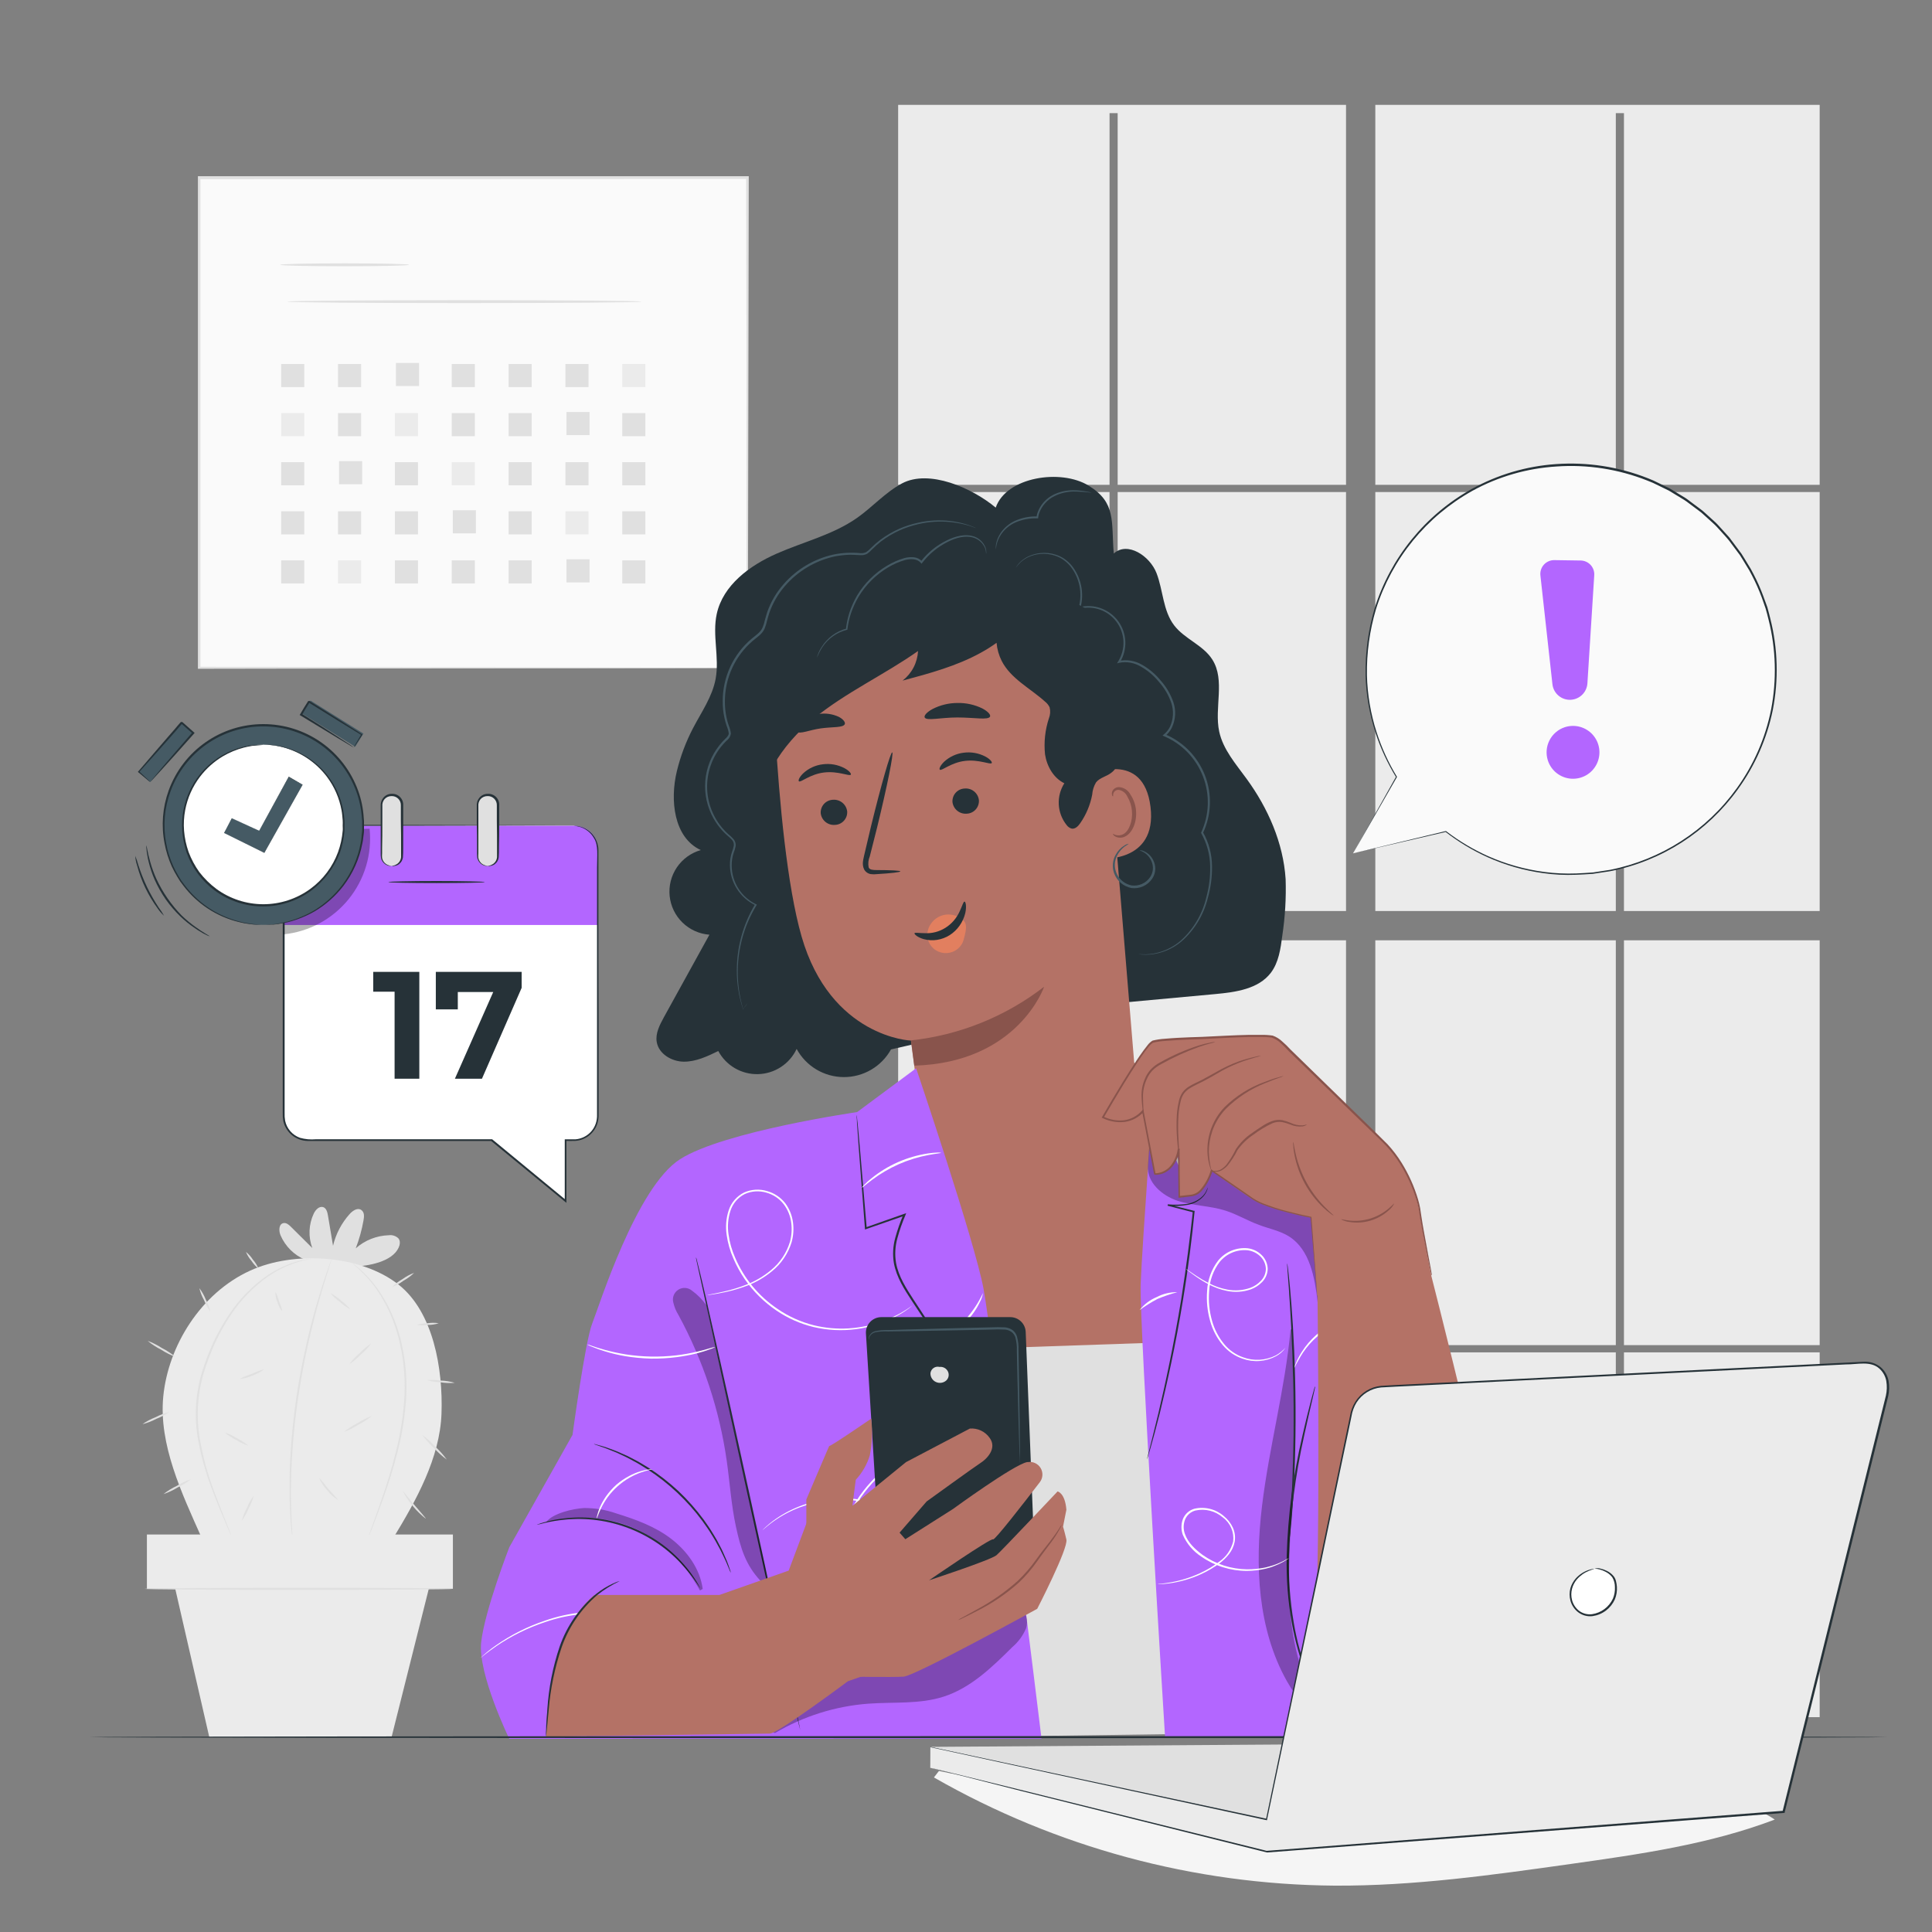 <svg width="270" height="270" viewBox="0 0 270 270" fill="none" xmlns="http://www.w3.org/2000/svg">
<rect x="0" y="0" width="270" height="270" fill="#808080" stroke="none"/>
<path d="M231.66 250.598C198.104 249.766 164.068 254.432 131.22 247.493L130.518 248.4C147.569 258.163 166.847 263.37 186.494 263.52C197.559 263.585 208.564 262.035 219.515 260.491C229.171 259.13 238.918 257.747 248.027 254.286C243.292 251.132 237.314 250.738 231.66 250.598Z" fill="#F5F5F5"/>
<path d="M155.056 68.764H125.518V127.316H155.056V68.764Z" fill="#EBEBEB"/>
<path d="M188.109 68.764H156.195V127.316H188.109V68.764Z" fill="#EBEBEB"/>
<path d="M188.109 131.409H156.195V187.985H188.109V131.409Z" fill="#EBEBEB"/>
<path d="M192.202 67.754H225.812V15.811H226.951V67.754H254.302V14.656H192.202V67.754Z" fill="#EBEBEB"/>
<path d="M254.302 68.764H226.951V127.316H254.302V68.764Z" fill="#EBEBEB"/>
<path d="M254.302 131.409H226.951V187.985H254.302V131.409Z" fill="#EBEBEB"/>
<path d="M155.056 131.409H125.518V187.985H155.056V131.409Z" fill="#EBEBEB"/>
<path d="M225.812 131.409H192.202V187.985H225.812V131.409Z" fill="#EBEBEB"/>
<path d="M155.056 188.995H125.518V239.976H155.056V188.995Z" fill="#EBEBEB"/>
<path d="M254.302 188.995H226.951V239.976H254.302V188.995Z" fill="#EBEBEB"/>
<path d="M155.061 67.754V15.811H156.195V67.754H188.109V14.656H125.518V67.754H155.061Z" fill="#EBEBEB"/>
<path d="M225.812 188.995H192.202V239.976H225.812V188.995Z" fill="#EBEBEB"/>
<path d="M188.109 188.995H156.195V239.976H188.109V188.995Z" fill="#EBEBEB"/>
<path d="M225.812 68.764H192.202V127.316H225.812V68.764Z" fill="#EBEBEB"/>
<path d="M104.409 24.829H27.805V93.366H104.409V24.829Z" fill="#FAFAFA"/>
<path d="M104.409 93.366C104.409 93.366 104.409 92.923 104.409 92.092C104.409 91.26 104.409 90.023 104.409 88.42C104.409 85.18 104.382 80.498 104.36 74.509C104.36 62.532 104.312 45.419 104.274 24.829L104.447 25.002L27.81 25.034L28.01 24.829C28.01 49.761 28.01 73.224 28.01 93.366L27.832 93.182L83.236 93.274L98.863 93.323H103H104.08C104.317 93.323 104.447 93.323 104.447 93.323H104.101H103.054H98.95L83.365 93.371L27.842 93.463H27.659V93.285C27.659 73.143 27.659 49.68 27.659 24.748V24.624H27.869H104.468H104.641V24.84C104.603 45.479 104.571 62.64 104.549 74.628C104.549 80.6 104.517 85.293 104.506 88.501C104.506 90.088 104.506 91.309 104.506 92.14C104.506 92.972 104.409 93.366 104.409 93.366Z" fill="#E0E0E0"/>
<path d="M57.175 37.006C57.175 37.12 53.141 37.211 48.168 37.211C43.195 37.211 39.166 37.12 39.166 37.006C39.166 36.893 43.195 36.801 48.168 36.801C53.141 36.801 57.175 36.893 57.175 37.006Z" fill="#E0E0E0"/>
<path d="M89.64 42.152C89.64 42.266 78.565 42.358 64.903 42.358C51.241 42.358 40.16 42.266 40.16 42.152C40.16 42.039 51.235 41.947 64.903 41.947C78.57 41.947 89.64 42.039 89.64 42.152Z" fill="#E0E0E0"/>
<path d="M42.525 50.868H39.296V54.097H42.525V50.868Z" fill="#E0E0E0"/>
<path d="M50.468 50.868H47.239V54.097H50.468V50.868Z" fill="#E0E0E0"/>
<path d="M58.563 50.722H55.334V53.951H58.563V50.722Z" fill="#E0E0E0"/>
<path d="M66.361 50.868H63.131V54.097H66.361V50.868Z" fill="#E0E0E0"/>
<path d="M74.304 50.868H71.075V54.097H74.304V50.868Z" fill="#E0E0E0"/>
<path d="M82.247 50.868H79.018V54.097H82.247V50.868Z" fill="#E0E0E0"/>
<path d="M90.191 50.868H86.962V54.097H90.191V50.868Z" fill="#EBEBEB"/>
<path d="M42.525 57.731H39.296V60.961H42.525V57.731Z" fill="#EBEBEB"/>
<path d="M50.468 57.731H47.239V60.961H50.468V57.731Z" fill="#E0E0E0"/>
<path d="M58.412 57.731H55.183V60.961H58.412V57.731Z" fill="#EBEBEB"/>
<path d="M66.361 57.731H63.131V60.961H66.361V57.731Z" fill="#E0E0E0"/>
<path d="M74.304 57.731H71.075V60.961H74.304V57.731Z" fill="#E0E0E0"/>
<path d="M82.393 57.58H79.164V60.809H82.393V57.58Z" fill="#E0E0E0"/>
<path d="M90.191 57.731H86.962V60.961H90.191V57.731Z" fill="#E0E0E0"/>
<path d="M42.525 64.589H39.296V67.819H42.525V64.589Z" fill="#E0E0E0"/>
<path d="M50.614 64.444H47.385V67.673H50.614V64.444Z" fill="#E0E0E0"/>
<path d="M58.412 64.589H55.183V67.819H58.412V64.589Z" fill="#E0E0E0"/>
<path d="M66.361 64.589H63.131V67.819H66.361V64.589Z" fill="#EBEBEB"/>
<path d="M74.304 64.589H71.075V67.819H74.304V64.589Z" fill="#E0E0E0"/>
<path d="M82.247 64.589H79.018V67.819H82.247V64.589Z" fill="#E0E0E0"/>
<path d="M90.191 64.589H86.962V67.819H90.191V64.589Z" fill="#E0E0E0"/>
<path d="M42.525 71.453H39.296V74.682H42.525V71.453Z" fill="#E0E0E0"/>
<path d="M50.468 71.453H47.239V74.682H50.468V71.453Z" fill="#E0E0E0"/>
<path d="M58.412 71.453H55.183V74.682H58.412V71.453Z" fill="#E0E0E0"/>
<path d="M66.506 71.307H63.277V74.536H66.506V71.307Z" fill="#E0E0E0"/>
<path d="M74.304 71.453H71.075V74.682H74.304V71.453Z" fill="#E0E0E0"/>
<path d="M82.247 71.453H79.018V74.682H82.247V71.453Z" fill="#EBEBEB"/>
<path d="M90.191 71.453H86.962V74.682H90.191V71.453Z" fill="#E0E0E0"/>
<path d="M42.525 78.311H39.296V81.54H42.525V78.311Z" fill="#E0E0E0"/>
<path d="M50.468 78.311H47.239V81.54H50.468V78.311Z" fill="#EBEBEB"/>
<path d="M58.412 78.311H55.183V81.54H58.412V78.311Z" fill="#E0E0E0"/>
<path d="M66.361 78.311H63.131V81.54H66.361V78.311Z" fill="#E0E0E0"/>
<path d="M74.304 78.311H71.075V81.54H74.304V78.311Z" fill="#E0E0E0"/>
<path d="M82.393 78.165H79.164V81.394H82.393V78.165Z" fill="#E0E0E0"/>
<path d="M90.191 78.311H86.962V81.54H90.191V78.311Z" fill="#E0E0E0"/>
<path d="M42.606 176.04C41.089 175.382 39.877 174.175 39.215 172.66C38.945 172.039 38.939 171.072 39.604 170.932C40.014 170.845 40.381 171.164 40.684 171.472L43.643 174.409C43.355 173.634 43.224 172.809 43.26 171.983C43.295 171.157 43.495 170.346 43.848 169.598C44.102 169.058 44.626 168.518 45.182 168.701C45.614 168.863 45.754 169.398 45.83 169.857L46.543 174.101C46.933 172.448 47.733 170.92 48.87 169.657C49.28 169.198 49.95 168.75 50.458 169.074C50.965 169.398 50.895 170.03 50.798 170.564C50.562 171.892 50.201 173.194 49.718 174.452C50.993 173.328 52.619 172.682 54.319 172.627C54.564 172.591 54.814 172.612 55.05 172.688C55.286 172.764 55.501 172.892 55.679 173.065C56.138 173.648 55.733 174.501 55.247 175.057C53.795 176.677 50.387 177.12 48.227 176.974" fill="#E0E0E0"/>
<path d="M55.701 179.528C50.404 175.354 41.089 174.766 34.954 177.574C28.026 180.743 23.495 188.114 22.815 195.183C22.172 201.895 25.407 208.683 28.161 214.866L54.929 214.99C58.169 209.682 61.479 203.747 61.7 197.548C61.922 191.349 60.577 183.362 55.701 179.528Z" fill="#EBEBEB"/>
<path d="M43.697 175.846L43.578 175.878L43.227 175.964L42.687 176.089C42.426 176.131 42.169 176.198 41.92 176.288C40.298 176.75 38.765 177.48 37.384 178.448C35.349 179.905 33.6 181.722 32.222 183.811C31.41 185.043 30.689 186.331 30.062 187.666C29.403 189.108 28.848 190.595 28.399 192.116C27.568 195.067 27.413 198.168 27.945 201.188C28.375 203.663 29.04 206.092 29.932 208.44C30.672 210.443 31.336 212.047 31.774 213.165C31.984 213.705 32.152 214.137 32.27 214.45C32.324 214.585 32.362 214.699 32.395 214.79L32.432 214.904C32.432 214.904 32.405 214.871 32.373 214.796L32.227 214.472C32.092 214.164 31.914 213.737 31.687 213.203C31.223 212.123 30.537 210.503 29.77 208.499C28.841 206.16 28.145 203.734 27.691 201.258C27.137 198.205 27.287 195.065 28.129 192.078C28.582 190.546 29.143 189.049 29.808 187.596C30.446 186.251 31.181 184.953 32.006 183.713C33.405 181.601 35.187 179.77 37.26 178.313C38.664 177.346 40.224 176.628 41.872 176.191C42.13 176.121 42.394 176.07 42.66 176.04L43.238 175.937L43.589 175.883L43.697 175.846Z" fill="#E0E0E0"/>
<path d="M51.494 214.774C51.522 214.637 51.564 214.503 51.619 214.375L52.018 213.246C52.369 212.269 52.882 210.848 53.482 209.088C54.081 207.328 54.756 205.222 55.339 202.835C55.995 200.249 56.395 197.604 56.533 194.94C56.645 192.281 56.369 189.619 55.712 187.04C55.182 184.933 54.335 182.92 53.201 181.067C52.436 179.821 51.516 178.676 50.463 177.66C50.107 177.282 49.777 177.044 49.583 176.855C49.472 176.768 49.369 176.67 49.275 176.564C49.394 176.638 49.508 176.721 49.615 176.812C49.82 176.99 50.155 177.217 50.533 177.584C51.616 178.589 52.564 179.731 53.352 180.981C54.519 182.839 55.392 184.866 55.939 186.991C56.614 189.591 56.897 192.278 56.781 194.962C56.644 197.636 56.237 200.291 55.566 202.883C54.967 205.276 54.27 207.387 53.649 209.142C53.028 210.897 52.488 212.312 52.11 213.3C51.921 213.77 51.775 214.142 51.667 214.418C51.618 214.54 51.56 214.659 51.494 214.774Z" fill="#E0E0E0"/>
<path d="M46.321 176.002C46.299 176.135 46.265 176.265 46.219 176.391L45.868 177.503C45.711 177.979 45.527 178.583 45.328 179.258C45.128 179.933 44.874 180.722 44.642 181.591C44.14 183.325 43.616 185.404 43.087 187.726C42.557 190.048 42.077 192.623 41.666 195.345C41.256 198.067 41.008 200.675 40.846 203.051C40.786 204.239 40.705 205.367 40.694 206.431C40.694 206.971 40.694 207.468 40.662 207.959C40.63 208.451 40.662 208.926 40.662 209.374C40.662 210.276 40.7 211.091 40.721 211.804C40.743 212.517 40.775 213.138 40.813 213.64C40.851 214.142 40.867 214.515 40.883 214.801C40.895 214.936 40.895 215.071 40.883 215.206C40.856 215.074 40.838 214.941 40.829 214.807C40.797 214.52 40.759 214.132 40.711 213.651C40.662 213.17 40.608 212.528 40.576 211.815C40.543 211.102 40.484 210.281 40.478 209.38C40.478 208.926 40.478 208.456 40.478 207.959C40.478 207.463 40.478 206.955 40.478 206.426C40.478 205.346 40.554 204.228 40.608 203.035C40.759 200.653 41.013 198.034 41.413 195.307C41.812 192.58 42.331 190.004 42.854 187.677C43.378 185.35 43.934 183.271 44.474 181.543C44.723 180.673 44.977 179.896 45.198 179.215C45.419 178.535 45.608 177.946 45.781 177.471C45.954 176.996 46.078 176.65 46.175 176.391C46.214 176.258 46.262 176.128 46.321 176.002Z" fill="#E0E0E0"/>
<path d="M23.668 197.316C23.101 197.715 22.486 198.042 21.838 198.288C21.225 198.613 20.576 198.863 19.904 199.033C20.473 198.636 21.087 198.309 21.735 198.061C22.348 197.738 22.997 197.487 23.668 197.316Z" fill="#E0E0E0"/>
<path d="M24.516 189.626C23.811 189.363 23.137 189.022 22.507 188.611C21.836 188.274 21.206 187.861 20.628 187.38C21.333 187.644 22.006 187.984 22.637 188.395C23.308 188.733 23.939 189.146 24.516 189.626Z" fill="#E0E0E0"/>
<path d="M29.403 183.276C29.036 182.794 28.738 182.263 28.517 181.699C28.22 181.173 27.998 180.608 27.859 180.02C28.224 180.5 28.523 181.029 28.744 181.591C29.039 182.12 29.26 182.687 29.403 183.276Z" fill="#E0E0E0"/>
<path d="M36.11 177.277C35.73 176.971 35.402 176.606 35.138 176.197C34.816 175.83 34.556 175.412 34.371 174.96C34.754 175.263 35.082 175.628 35.343 176.04C35.669 176.404 35.928 176.823 36.11 177.277Z" fill="#E0E0E0"/>
<path d="M26.703 206.712C26.127 207.165 25.502 207.553 24.84 207.868C24.214 208.255 23.546 208.569 22.847 208.802C23.426 208.346 24.054 207.958 24.721 207.646C25.343 207.258 26.008 206.945 26.703 206.712Z" fill="#E0E0E0"/>
<path d="M34.695 202.036C34.092 201.837 33.517 201.563 32.983 201.22C32.411 200.945 31.878 200.596 31.396 200.183C32 200.379 32.575 200.653 33.107 200.999C33.681 201.272 34.215 201.62 34.695 202.036Z" fill="#E0E0E0"/>
<path d="M36.92 191.344C36.432 191.743 35.873 192.048 35.273 192.24C34.706 192.506 34.094 192.665 33.469 192.71C34.018 192.425 34.591 192.19 35.181 192.008C35.742 191.739 36.323 191.517 36.92 191.344Z" fill="#E0E0E0"/>
<path d="M39.463 183.287C39.131 182.913 38.892 182.465 38.767 181.98C38.563 181.524 38.474 181.025 38.507 180.527C38.721 180.966 38.889 181.426 39.01 181.899C39.208 182.345 39.36 182.81 39.463 183.287Z" fill="#E0E0E0"/>
<path d="M33.788 212.522C33.95 211.895 34.191 211.291 34.506 210.724C34.75 210.124 35.067 209.556 35.451 209.034C35.295 209.663 35.053 210.268 34.733 210.832C34.495 211.435 34.177 212.004 33.788 212.522Z" fill="#E0E0E0"/>
<path d="M47.282 209.655C46.675 209.292 46.144 208.815 45.716 208.251C45.23 207.743 44.843 207.147 44.577 206.496C45.05 207.012 45.495 207.553 45.911 208.116C46.394 208.605 46.852 209.119 47.282 209.655Z" fill="#E0E0E0"/>
<path d="M51.959 197.888C51.382 198.361 50.756 198.768 50.09 199.103C49.466 199.509 48.798 199.843 48.098 200.097C48.673 199.623 49.3 199.216 49.966 198.882C50.589 198.473 51.258 198.14 51.959 197.888Z" fill="#E0E0E0"/>
<path d="M48.811 190.647C49.23 190.079 49.716 189.562 50.258 189.108C50.743 188.594 51.287 188.139 51.878 187.753C51.458 188.321 50.972 188.837 50.431 189.292C49.945 189.805 49.402 190.26 48.811 190.647Z" fill="#E0E0E0"/>
<path d="M48.951 182.968C48.414 182.692 47.918 182.343 47.477 181.931C46.983 181.584 46.539 181.169 46.159 180.7C46.697 180.975 47.193 181.324 47.633 181.737C48.127 182.085 48.571 182.499 48.951 182.968Z" fill="#E0E0E0"/>
<path d="M57.872 177.887C57.436 178.312 56.943 178.675 56.408 178.967C55.913 179.34 55.368 179.642 54.788 179.863C55.224 179.43 55.716 179.057 56.252 178.756C56.749 178.393 57.294 178.101 57.872 177.887Z" fill="#E0E0E0"/>
<path d="M61.312 184.923C60.817 185.085 60.299 185.165 59.778 185.161C59.267 185.244 58.745 185.244 58.234 185.161C58.727 185.001 59.243 184.921 59.762 184.923C60.275 184.843 60.798 184.843 61.312 184.923Z" fill="#E0E0E0"/>
<path d="M63.553 193.25C62.903 193.308 62.248 193.286 61.603 193.185C60.95 193.164 60.302 193.059 59.675 192.872C60.325 192.814 60.98 192.836 61.625 192.937C62.278 192.957 62.926 193.062 63.553 193.25Z" fill="#E0E0E0"/>
<path d="M62.44 203.98C61.788 203.503 61.187 202.96 60.647 202.36C60.048 201.811 59.505 201.203 59.027 200.545C59.678 201.023 60.279 201.566 60.82 202.165C61.42 202.713 61.963 203.321 62.44 203.98Z" fill="#E0E0E0"/>
<path d="M59.513 212.247C58.182 211.209 57.088 209.898 56.306 208.402C56.365 208.359 57.013 209.277 57.926 210.335C58.838 211.394 59.562 212.22 59.513 212.247Z" fill="#E0E0E0"/>
<path d="M63.293 214.45H20.531V222.032H63.293V214.45Z" fill="#EBEBEB"/>
<path d="M24.041 220.082L29.241 242.735H54.729L60.415 220.082H24.041Z" fill="#EBEBEB"/>
<path d="M63.272 222.043C63.272 222.124 53.627 222.194 41.731 222.194C29.835 222.194 20.185 222.124 20.185 222.043C20.185 221.962 29.83 221.891 41.731 221.891C53.633 221.891 63.272 221.94 63.272 222.043Z" fill="#E0E0E0"/>
<path d="M179.669 122.872C179.345 117.79 177.206 112.941 174.209 108.832C172.703 106.758 170.926 104.744 170.386 102.238C169.673 98.901 171.256 95.072 169.43 92.183C168.151 90.148 165.548 89.305 164.09 87.394C162.518 85.342 162.556 82.507 161.627 80.098C160.699 77.69 157.567 75.616 155.65 77.355C155.282 72.814 156.017 70.265 152.145 67.873C148.273 65.48 140.638 66.636 139.153 70.94C135.859 68.186 129.838 65.54 126.052 67.559C123.719 68.812 121.932 70.864 119.761 72.387C116.397 74.741 112.288 75.719 108.524 77.377C104.76 79.034 101.039 81.783 100.165 85.801C99.522 88.765 100.559 91.881 100.013 94.862C99.549 97.373 98.015 99.527 96.838 101.79C95.85 103.686 95.096 105.695 94.592 107.773C93.609 111.823 94.154 117.045 97.934 118.8C96.571 119.189 95.388 120.046 94.593 121.219C93.798 122.393 93.441 123.809 93.585 125.22C93.73 126.63 94.366 127.945 95.382 128.933C96.398 129.922 97.73 130.521 99.144 130.626L92.777 142.166C92.189 143.246 91.579 144.412 91.778 145.616C92.059 147.296 93.879 148.354 95.558 148.37C97.238 148.387 98.858 147.625 100.381 146.88C100.917 147.882 101.722 148.715 102.705 149.285C103.688 149.856 104.81 150.142 105.946 150.112C107.082 150.082 108.188 149.736 109.139 149.114C110.09 148.492 110.849 147.617 111.332 146.588C111.974 147.773 112.923 148.764 114.079 149.456C115.236 150.149 116.557 150.518 117.904 150.525C119.252 150.532 120.577 150.177 121.741 149.497C122.904 148.817 123.864 147.836 124.519 146.659L150.374 140.719L169.868 138.92C172.697 138.656 175.851 138.218 177.584 135.972C178.708 134.509 178.967 132.575 179.204 130.745C179.598 128.14 179.753 125.505 179.669 122.872Z" fill="#263238"/>
<path d="M134.525 194.4L122.04 161.276L128.52 154.796L128.266 152.712C127.559 147.501 127.3 145.363 127.3 145.411C127.3 145.46 116.068 144.941 112.018 130.864C110.003 123.844 108.918 112.104 108.34 102.46C107.8 93.776 112.228 82.48 120.922 82.355L148.565 85.828C149.839 85.805 151.075 86.261 152.029 87.106C152.983 87.951 153.585 89.123 153.716 90.391L158.506 148.5L162.173 151.637L166.59 191.884L134.525 194.4Z" fill="#B47266"/>
<path d="M114.696 113.659C114.754 114.136 114.996 114.572 115.37 114.875C115.744 115.177 116.221 115.322 116.699 115.279C116.936 115.27 117.168 115.213 117.382 115.112C117.596 115.011 117.788 114.868 117.946 114.692C118.104 114.516 118.226 114.31 118.303 114.086C118.38 113.862 118.411 113.625 118.395 113.389C118.335 112.913 118.093 112.478 117.72 112.175C117.346 111.873 116.87 111.728 116.392 111.769C116.155 111.779 115.924 111.837 115.71 111.938C115.496 112.039 115.304 112.182 115.146 112.358C114.989 112.534 114.867 112.74 114.79 112.963C114.713 113.187 114.681 113.423 114.696 113.659Z" fill="#263238"/>
<path d="M133.11 112.093C133.168 112.57 133.41 113.006 133.784 113.309C134.158 113.611 134.635 113.756 135.113 113.713C135.35 113.703 135.582 113.645 135.796 113.544C136.01 113.443 136.201 113.299 136.359 113.122C136.516 112.946 136.637 112.739 136.713 112.515C136.79 112.291 136.82 112.054 136.804 111.818C136.748 111.34 136.508 110.904 136.134 110.601C135.761 110.298 135.284 110.154 134.806 110.198C134.569 110.207 134.336 110.264 134.121 110.366C133.907 110.467 133.715 110.61 133.557 110.787C133.399 110.963 133.278 111.17 133.201 111.395C133.124 111.619 133.093 111.857 133.11 112.093Z" fill="#263238"/>
<path d="M111.65 109.188C111.91 109.399 113.173 108.194 115.16 107.957C117.148 107.719 118.714 108.529 118.903 108.259C118.994 108.14 118.708 107.719 118.017 107.352C117.085 106.863 116.025 106.674 114.982 106.812C113.951 106.933 112.986 107.382 112.228 108.092C111.677 108.637 111.526 109.08 111.65 109.188Z" fill="#263238"/>
<path d="M131.344 107.568C131.603 107.779 132.872 106.574 134.854 106.337C136.836 106.099 138.407 106.909 138.596 106.639C138.688 106.52 138.402 106.099 137.711 105.732C136.779 105.243 135.719 105.054 134.676 105.192C133.646 105.316 132.681 105.764 131.922 106.472C131.371 107.017 131.22 107.46 131.344 107.568Z" fill="#263238"/>
<path d="M125.82 121.775C125.82 121.662 124.562 121.597 122.531 121.592C121.991 121.592 121.527 121.559 121.397 121.225C121.293 120.706 121.348 120.168 121.554 119.68L122.575 115.646C123.979 109.901 124.924 105.208 124.691 105.149C124.459 105.089 123.136 109.706 121.732 115.452C121.403 116.867 121.084 118.211 120.776 119.502C120.658 120.101 120.409 120.793 120.776 121.522C120.872 121.691 121.005 121.836 121.165 121.946C121.325 122.057 121.508 122.129 121.7 122.159C121.99 122.196 122.284 122.196 122.575 122.159C124.556 122.04 125.82 121.889 125.82 121.775Z" fill="#263238"/>
<path d="M127.316 145.395C134.091 144.664 140.531 142.068 145.919 137.894C145.919 137.894 142.317 148.5 127.775 148.927L127.316 145.395Z" fill="#89544C"/>
<path d="M129.227 100.267C129.487 100.78 131.436 100.267 133.796 100.267C136.156 100.267 138.116 100.667 138.359 100.143C138.472 99.895 138.083 99.43 137.279 99.004C136.193 98.475 134.997 98.214 133.79 98.242C132.582 98.246 131.392 98.537 130.318 99.09C129.487 99.544 129.109 100.019 129.227 100.267Z" fill="#263238"/>
<path d="M111.375 102.244C111.78 102.649 113.087 102.017 114.728 101.79C116.37 101.563 117.796 101.72 118.055 101.212C118.168 100.964 117.893 100.537 117.234 100.186C116.353 99.773 115.368 99.632 114.406 99.782C113.445 99.931 112.549 100.363 111.834 101.023C111.326 101.558 111.197 102.06 111.375 102.244Z" fill="#263238"/>
<path d="M152.145 108.34C152.329 108.221 159.797 104.733 160.785 112.752C161.773 120.771 153.49 120.091 153.446 119.88C153.403 119.669 152.145 108.34 152.145 108.34Z" fill="#B47266"/>
<path d="M155.52 116.532C155.552 116.5 155.671 116.613 155.92 116.689C156.269 116.792 156.645 116.755 156.967 116.586C157.777 116.17 158.328 114.739 158.188 113.292C158.127 112.601 157.911 111.933 157.556 111.337C157.451 111.096 157.289 110.884 157.084 110.719C156.879 110.555 156.637 110.442 156.379 110.392C156.212 110.371 156.043 110.407 155.901 110.496C155.758 110.584 155.65 110.719 155.596 110.878C155.52 111.116 155.596 111.267 155.547 111.289C155.498 111.31 155.358 111.175 155.385 110.835C155.402 110.63 155.492 110.439 155.639 110.295C155.737 110.198 155.853 110.122 155.981 110.071C156.109 110.02 156.246 109.995 156.384 109.998C156.725 110.021 157.053 110.133 157.338 110.323C157.622 110.512 157.851 110.772 158.004 111.078C158.43 111.725 158.689 112.467 158.76 113.238C158.906 114.858 158.263 116.478 157.14 116.948C156.932 117.037 156.706 117.078 156.48 117.067C156.254 117.057 156.033 116.996 155.833 116.888C155.569 116.721 155.52 116.548 155.52 116.532Z" fill="#89544C"/>
<path d="M159.257 118.832C159.257 118.865 159.478 118.903 159.824 119.097C160.304 119.381 160.682 119.81 160.904 120.323C161.077 120.688 161.15 121.092 161.115 121.494C161.081 121.896 160.941 122.282 160.709 122.612C160.426 123.016 160.038 123.335 159.587 123.534C159.136 123.733 158.639 123.805 158.15 123.741C157.706 123.654 157.288 123.466 156.931 123.189C156.573 122.913 156.284 122.557 156.088 122.149C155.892 121.742 155.794 121.294 155.801 120.842C155.808 120.39 155.921 119.946 156.13 119.545C156.386 119.042 156.756 118.606 157.21 118.271C157.399 118.166 157.579 118.047 157.75 117.914C157.535 117.949 157.331 118.03 157.151 118.152C156.64 118.463 156.219 118.902 155.93 119.426C155.705 119.817 155.567 120.253 155.527 120.702C155.486 121.152 155.545 121.605 155.698 122.029C155.886 122.556 156.208 123.024 156.632 123.388C157.056 123.751 157.568 123.998 158.117 124.103C158.674 124.178 159.24 124.095 159.753 123.866C160.265 123.636 160.703 123.267 161.017 122.801C161.295 122.395 161.447 121.916 161.455 121.424C161.454 121.002 161.354 120.586 161.163 120.209C160.901 119.663 160.456 119.225 159.905 118.973C159.707 118.864 159.482 118.815 159.257 118.832Z" fill="#455A64"/>
<path d="M159.084 133.326C159.121 133.319 159.16 133.319 159.197 133.326L159.511 133.358C159.923 133.385 160.337 133.376 160.747 133.331C162.303 133.147 163.77 132.508 164.965 131.495C166.768 129.89 168.032 127.766 168.583 125.415C168.971 123.998 169.153 122.532 169.123 121.063C169.099 119.444 168.67 117.856 167.875 116.446L167.843 116.392L167.87 116.332C168.434 115.112 168.746 113.79 168.79 112.446C168.833 111.102 168.605 109.763 168.12 108.509C167.636 107.255 166.904 106.111 165.969 105.145C165.033 104.179 163.913 103.411 162.675 102.886L162.464 102.794L162.643 102.643C163.005 102.35 163.3 101.981 163.507 101.563C163.996 100.51 164.059 99.309 163.685 98.21C163.309 97.134 162.723 96.143 161.962 95.294C161.264 94.436 160.412 93.714 159.451 93.166C158.542 92.615 157.46 92.422 156.416 92.626L156.103 92.702L156.271 92.426C156.787 91.592 157.041 90.623 157.003 89.643C156.964 88.663 156.633 87.717 156.052 86.927C155.472 86.136 154.669 85.537 153.745 85.207C152.822 84.876 151.821 84.829 150.871 85.072L150.687 85.12L150.741 84.937C151.025 83.939 151.066 82.887 150.859 81.87C150.652 80.854 150.204 79.901 149.553 79.094C149.266 78.758 148.938 78.461 148.576 78.208C148.242 77.98 147.878 77.799 147.496 77.668C146.814 77.433 146.091 77.347 145.373 77.414C144.796 77.466 144.232 77.616 143.705 77.857C143.323 78.039 142.969 78.274 142.652 78.554C142.4 78.8 142.167 79.066 141.955 79.348C141.996 79.268 142.043 79.193 142.096 79.121C142.241 78.897 142.413 78.692 142.609 78.511C142.93 78.211 143.294 77.962 143.689 77.771C144.221 77.517 144.792 77.356 145.379 77.296C146.116 77.212 146.863 77.291 147.566 77.528C147.967 77.655 148.348 77.837 148.7 78.068C149.076 78.327 149.419 78.632 149.72 78.975C150.398 79.803 150.866 80.782 151.086 81.829C151.306 82.876 151.271 83.96 150.984 84.991L150.849 84.856C151.844 84.606 152.891 84.657 153.856 85.005C154.821 85.352 155.661 85.98 156.269 86.806C156.876 87.633 157.223 88.622 157.266 89.647C157.308 90.672 157.045 91.687 156.508 92.561L156.362 92.362C157.472 92.136 158.626 92.329 159.602 92.902C160.595 93.466 161.473 94.209 162.194 95.094C162.98 95.969 163.584 96.991 163.971 98.102C164.372 99.27 164.303 100.548 163.777 101.666C163.556 102.124 163.237 102.528 162.842 102.848L162.81 102.611C164.083 103.147 165.235 103.935 166.196 104.927C167.157 105.919 167.908 107.095 168.404 108.385C168.9 109.674 169.13 111.05 169.081 112.431C169.032 113.811 168.704 115.168 168.118 116.419V116.305C168.935 117.751 169.37 119.381 169.382 121.041C169.406 122.532 169.212 124.018 168.804 125.453C168.234 127.84 166.931 129.989 165.078 131.598C163.851 132.618 162.346 133.244 160.758 133.396C160.343 133.436 159.925 133.436 159.511 133.396L159.192 133.342L159.084 133.326Z" fill="#455A64"/>
<path d="M156.411 104.463C156.2 99.025 155.968 93.474 154.019 88.393C153.645 87.215 152.978 86.152 152.08 85.304C151.277 84.704 150.358 84.279 149.38 84.056C147.874 83.63 147.463 82.609 145.903 82.496C139.963 77.447 131.436 75.719 123.908 77.749C116.381 79.78 109.971 85.423 106.72 92.513C103.521 99.729 103.288 107.914 106.072 115.301C105.57 109.523 109.231 104.107 113.719 100.429C118.206 96.752 123.574 94.311 128.299 90.979C128.256 91.783 128.042 92.569 127.669 93.283C127.296 93.996 126.774 94.621 126.139 95.116C129.886 94.111 133.699 93.085 137.074 91.217C137.834 90.802 138.568 90.341 139.271 89.834C139.347 90.717 139.591 91.576 139.99 92.367C141.259 94.856 143.98 96.185 146.054 98.059C146.324 98.27 146.54 98.542 146.686 98.852C146.816 99.365 146.78 99.906 146.583 100.397C146.053 102.013 145.869 103.722 146.043 105.413C146.297 107.087 147.236 108.734 148.743 109.463C148.181 110.347 147.91 111.384 147.966 112.43C148.022 113.475 148.403 114.477 149.056 115.295C149.232 115.545 149.49 115.725 149.785 115.803C150.277 115.873 150.687 115.447 150.968 115.036C151.797 113.841 152.365 112.485 152.636 111.056C152.677 110.448 152.862 109.857 153.176 109.334C153.716 108.648 154.721 108.508 155.385 107.93C156.433 107.114 156.46 105.7 156.411 104.463Z" fill="#263238"/>
<path d="M114.178 91.897C114.202 91.759 114.238 91.624 114.286 91.492C114.425 91.113 114.606 90.751 114.826 90.412C115.614 89.145 116.856 88.226 118.298 87.842L118.217 87.939C118.301 87.158 118.462 86.388 118.697 85.639C118.972 84.8 119.334 83.993 119.777 83.23C120.806 81.516 122.244 80.083 123.962 79.061C124.731 78.593 125.56 78.23 126.425 77.981C126.853 77.871 127.297 77.838 127.737 77.884C128.181 77.93 128.592 78.143 128.887 78.478H128.677C129.649 77.222 130.898 76.208 132.327 75.514C133.601 74.882 134.93 74.617 135.961 74.925C136.364 75.035 136.736 75.239 137.045 75.521C137.353 75.803 137.591 76.154 137.738 76.545C137.811 76.753 137.845 76.973 137.84 77.193C137.843 77.268 137.832 77.343 137.808 77.414C137.807 77.128 137.754 76.845 137.651 76.577C137.495 76.215 137.257 75.894 136.956 75.638C136.656 75.383 136.301 75.2 135.918 75.103C134.935 74.833 133.666 75.103 132.43 75.735C131.043 76.429 129.832 77.427 128.887 78.656L128.785 78.786L128.682 78.662C128.196 78.079 127.283 78.062 126.49 78.262C125.652 78.502 124.85 78.85 124.103 79.299C122.426 80.301 121.019 81.697 120.004 83.365C119.563 84.108 119.201 84.895 118.924 85.714C118.685 86.445 118.517 87.197 118.422 87.961V88.02H118.352C116.948 88.377 115.727 89.24 114.923 90.445C114.633 90.906 114.383 91.392 114.178 91.897Z" fill="#455A64"/>
<path d="M104.431 140.2L104.296 140.405L103.864 141.016L103.831 141.059V141.005C103.256 139.263 102.966 137.439 102.973 135.605C102.972 132.348 103.857 129.153 105.532 126.36L105.581 126.511C104.523 126.012 103.628 125.225 102.997 124.24C102.365 123.256 102.024 122.113 102.011 120.944C101.996 120.308 102.091 119.674 102.292 119.07C102.405 118.783 102.492 118.487 102.551 118.184C102.57 118.042 102.558 117.896 102.516 117.759C102.474 117.621 102.403 117.494 102.308 117.385C102.093 117.15 101.86 116.932 101.612 116.732C101.361 116.51 101.123 116.274 100.899 116.024C100.445 115.515 100.047 114.96 99.711 114.367C98.818 112.774 98.42 110.951 98.568 109.131C98.716 107.311 99.404 105.577 100.543 104.15C100.778 103.851 101.032 103.568 101.304 103.302C101.574 103.043 101.844 102.789 101.844 102.47C101.788 102.112 101.688 101.762 101.547 101.428C101.42 101.063 101.317 100.689 101.239 100.31C101.073 99.546 100.994 98.765 101.002 97.983C100.998 96.332 101.354 94.701 102.044 93.201C102.734 91.702 103.742 90.371 104.998 89.3C105.602 88.787 106.283 88.382 106.58 87.68C106.725 87.331 106.835 86.97 106.909 86.6C107.006 86.227 107.131 85.86 107.239 85.493C107.741 84.079 108.509 82.774 109.501 81.648C111.333 79.542 113.795 78.084 116.521 77.49C117.749 77.245 119.007 77.184 120.253 77.306C120.53 77.33 120.808 77.278 121.057 77.155C121.284 76.998 121.494 76.817 121.684 76.615L122.31 76.027L122.963 75.487C123.8 74.857 124.706 74.324 125.663 73.899C126.521 73.528 127.412 73.243 128.326 73.046C129.785 72.721 131.289 72.639 132.775 72.803C133.717 72.913 134.645 73.127 135.54 73.44L136.22 73.71L136.453 73.813L136.21 73.737L135.524 73.494C134.628 73.224 133.707 73.043 132.775 72.954C131.301 72.812 129.813 72.909 128.369 73.24C127.47 73.445 126.593 73.734 125.75 74.104C124.808 74.531 123.917 75.062 123.093 75.686L122.456 76.226L121.84 76.81C121.641 77.031 121.416 77.229 121.171 77.398C120.889 77.543 120.573 77.607 120.258 77.582C119.95 77.582 119.653 77.539 119.351 77.539C119.049 77.52 118.746 77.52 118.444 77.539C117.817 77.57 117.195 77.65 116.581 77.776C113.914 78.374 111.508 79.81 109.717 81.875C108.747 82.982 107.999 84.265 107.514 85.655C107.411 86.011 107.287 86.368 107.195 86.735C107.116 87.119 107 87.495 106.85 87.858C106.51 88.636 105.77 89.068 105.192 89.564C103.97 90.611 102.99 91.909 102.319 93.371C101.648 94.833 101.301 96.423 101.304 98.032C101.297 98.794 101.375 99.555 101.536 100.3C101.613 100.666 101.714 101.027 101.839 101.38C101.993 101.743 102.097 102.127 102.146 102.519C102.112 102.723 102.037 102.918 101.927 103.093C101.817 103.269 101.673 103.42 101.504 103.54C101.242 103.799 100.995 104.073 100.764 104.36C99.45 106.012 98.763 108.076 98.824 110.186C98.886 112.296 99.691 114.316 101.099 115.889C101.314 116.133 101.543 116.364 101.785 116.581C102.045 116.788 102.287 117.017 102.508 117.266C102.624 117.401 102.711 117.559 102.762 117.729C102.813 117.899 102.828 118.078 102.805 118.255C102.745 118.574 102.653 118.887 102.53 119.189C102.338 119.765 102.245 120.369 102.254 120.976C102.26 122.106 102.583 123.211 103.186 124.166C103.79 125.12 104.649 125.886 105.667 126.376L105.775 126.425L105.716 126.527C104.789 128.034 104.097 129.673 103.664 131.387C102.848 134.577 102.921 137.929 103.874 141.08H103.826L104.274 140.486C104.32 140.388 104.372 140.292 104.431 140.2Z" fill="#455A64"/>
<path d="M152.572 68.866C151.724 68.758 150.872 68.699 150.017 68.688C149.101 68.703 148.199 68.921 147.377 69.325C146.371 69.814 145.596 70.676 145.217 71.728C145.157 71.919 145.114 72.114 145.087 72.311V72.441H144.963C143.912 72.4 142.866 72.596 141.901 73.013C141.125 73.358 140.456 73.905 139.963 74.596C139.63 75.058 139.395 75.584 139.271 76.14C139.19 76.534 139.185 76.761 139.163 76.761C139.142 76.761 139.163 76.707 139.163 76.599C139.159 76.44 139.168 76.281 139.19 76.124C139.279 75.543 139.497 74.99 139.828 74.504C140.322 73.766 141.009 73.177 141.815 72.803C142.812 72.349 143.901 72.134 144.995 72.176L144.85 72.301C144.876 72.086 144.923 71.874 144.99 71.669C145.382 70.554 146.197 69.639 147.258 69.12C148.12 68.711 149.064 68.504 150.017 68.515C150.651 68.517 151.282 68.582 151.902 68.71C152.131 68.734 152.356 68.787 152.572 68.866Z" fill="#455A64"/>
<path d="M130.259 188.708L170.435 187.331L174.161 242.195L139.007 242.687L130.259 188.708Z" fill="#E0E0E0"/>
<path d="M161.525 147.96C162.065 147.274 192.029 167.6 193.385 170.03C194.74 172.46 201.96 242.692 201.96 242.692H162.815C162.815 242.692 159.219 184.847 159.408 179.512C159.597 174.177 161.525 147.96 161.525 147.96Z" fill="#B366FF"/>
<path d="M71.172 243C71.172 243 66.755 233.912 67.246 229.5C67.738 225.088 71.172 216.238 71.172 216.238L80.012 200.524C80.012 200.524 81.783 187.429 82.76 184.972C83.738 182.515 88.916 165.904 95.04 162C101.164 158.096 119.783 155.417 119.783 155.417L128.029 149.294C128.029 149.294 136.231 173.513 137.457 180.144C138.683 186.775 145.557 243 145.557 243H71.172Z" fill="#B366FF"/>
<path d="M140.103 200.756C140.067 200.721 140.036 200.681 140.011 200.637L139.757 200.286L138.818 198.904L135.405 193.806C133.969 191.646 132.268 189.07 130.372 186.246L127.413 181.764C126.398 180.214 125.296 178.524 124.924 176.537C124.726 175.343 124.795 174.121 125.123 172.957C125.426 171.852 125.805 170.769 126.257 169.717L126.425 169.895L121.025 171.774L120.874 171.823V171.661C120.512 166.957 120.209 162.994 119.993 160.18C119.896 158.798 119.821 157.702 119.767 156.94C119.767 156.578 119.729 156.298 119.718 156.082C119.71 155.983 119.71 155.883 119.718 155.785C119.741 155.88 119.755 155.978 119.761 156.076C119.761 156.292 119.815 156.573 119.853 156.935C119.923 157.707 120.02 158.803 120.15 160.175C120.388 162.983 120.728 166.946 121.127 171.65L120.96 171.542L126.36 169.641L126.641 169.544L126.533 169.825C126.086 170.865 125.713 171.935 125.415 173.027C125.097 174.152 125.03 175.334 125.221 176.488C125.577 178.411 126.657 180.063 127.661 181.613C128.666 183.163 129.67 184.669 130.61 186.106L135.594 193.72L138.931 198.871L139.828 200.281L140.054 200.648C140.081 200.707 140.108 200.75 140.103 200.756Z" fill="#263238"/>
<path d="M111.861 241.817C111.834 241.765 111.816 241.708 111.807 241.65L111.677 241.153C111.569 240.694 111.418 240.073 111.218 239.231C110.835 237.546 110.284 235.132 109.598 232.157C108.281 226.157 106.466 217.901 104.458 208.78L99.36 185.387C98.701 182.407 98.172 179.987 97.799 178.303C97.623 177.478 97.483 176.836 97.378 176.375C97.335 176.164 97.303 175.997 97.276 175.873C97.267 175.814 97.267 175.753 97.276 175.694C97.276 175.694 97.276 175.754 97.324 175.862C97.373 175.97 97.405 176.153 97.454 176.359C97.567 176.818 97.729 177.439 97.929 178.276C98.329 179.944 98.896 182.358 99.549 185.344C100.91 191.317 102.735 199.584 104.722 208.721C106.709 217.858 108.502 226.114 109.782 232.114C110.419 235.1 110.943 237.514 111.305 239.209C111.478 240.035 111.618 240.678 111.715 241.137C111.753 241.348 111.785 241.515 111.812 241.645C111.839 241.774 111.861 241.817 111.861 241.817Z" fill="#263238"/>
<g opacity="0.3">
<path d="M108.308 242.195C112.279 239.841 116.74 238.437 121.343 238.091C124.88 237.832 128.531 238.194 131.906 237.098C135.686 235.872 138.661 232.978 141.485 230.17C142.317 229.462 142.97 228.569 143.392 227.561C143.732 226.53 143.446 225.207 142.479 224.71C141.734 224.327 140.832 224.527 140.022 224.753C128.109 228.047 117.064 233.919 107.671 241.952" fill="black"/>
</g>
<path d="M97.843 221.94C97.843 221.94 97.627 221.638 97.254 221.081C96.723 220.305 96.14 219.566 95.51 218.867C93.444 216.537 90.852 214.734 87.949 213.607C85.046 212.479 81.915 212.062 78.818 212.387C77.882 212.479 76.953 212.634 76.037 212.852C75.703 212.949 75.365 213.028 75.022 213.089C75.101 213.042 75.186 213.007 75.276 212.987C75.443 212.927 75.686 212.836 76.01 212.749C76.922 212.492 77.855 212.311 78.797 212.209C81.928 211.825 85.106 212.22 88.047 213.359C90.989 214.498 93.605 216.346 95.661 218.738C96.284 219.454 96.847 220.22 97.346 221.027C97.529 221.314 97.643 221.567 97.729 221.697C97.816 221.827 97.853 221.94 97.843 221.94Z" fill="#263238"/>
<path d="M102.141 219.807C102.141 219.807 102.087 219.726 102.011 219.559L101.704 218.824C101.574 218.506 101.417 218.117 101.196 217.679C100.975 217.242 100.764 216.729 100.451 216.194L99.986 215.347C99.824 215.055 99.63 214.763 99.446 214.456C99.079 213.829 98.615 213.208 98.15 212.544C96.043 209.706 93.447 207.266 90.482 205.34C89.791 204.908 89.143 204.487 88.501 204.163C88.182 203.99 87.88 203.812 87.577 203.666L86.702 203.256C86.162 202.981 85.622 202.792 85.174 202.608C84.79 202.441 84.397 202.295 83.997 202.171L83.246 201.906C83.157 201.881 83.071 201.843 82.993 201.793C83.085 201.802 83.175 201.822 83.263 201.852L84.029 202.063C84.436 202.173 84.836 202.305 85.228 202.457C85.687 202.635 86.222 202.808 86.783 203.078L87.669 203.472C87.977 203.612 88.285 203.791 88.609 203.953C89.267 204.277 89.921 204.698 90.623 205.119C92.117 206.088 93.525 207.185 94.829 208.397C96.119 209.623 97.299 210.961 98.356 212.393C98.825 213.068 99.279 213.7 99.646 214.331C99.83 214.645 100.024 214.942 100.186 215.239L100.64 216.103C100.942 216.643 101.147 217.183 101.347 217.615C101.525 217.996 101.682 218.387 101.817 218.786L102.076 219.537C102.107 219.625 102.129 219.715 102.141 219.807Z" fill="#263238"/>
<path d="M183.789 193.752C183.796 193.791 183.796 193.832 183.789 193.871L183.713 194.233C183.638 194.567 183.535 195.021 183.4 195.599C183.125 196.781 182.72 198.499 182.261 200.626C181.016 206.156 180.305 211.792 180.139 217.458C180.057 220.574 180.279 223.69 180.803 226.762C181.222 229.273 181.893 231.735 182.806 234.112C183.423 235.712 184.161 237.263 185.015 238.75C185.312 239.29 185.582 239.674 185.738 239.949L185.927 240.262C185.949 240.298 185.967 240.336 185.981 240.376C185.981 240.376 185.949 240.349 185.9 240.278L185.69 239.981C185.517 239.711 185.231 239.333 184.923 238.804C184.027 237.331 183.258 235.785 182.623 234.182C181.671 231.801 180.971 229.327 180.533 226.8C179.986 223.716 179.747 220.584 179.82 217.453C179.984 211.769 180.724 206.117 182.029 200.583C182.509 198.455 182.947 196.749 183.254 195.572C183.411 194.999 183.535 194.551 183.622 194.216C183.665 194.076 183.697 193.963 183.724 193.865L183.789 193.752Z" fill="#263238"/>
<path d="M180.004 216.637C179.991 216.501 179.991 216.363 180.004 216.227C180.032 215.935 180.065 215.546 180.101 215.06C180.155 214.558 180.198 213.937 180.252 213.219C180.306 212.501 180.365 211.68 180.419 210.773C180.646 207.149 180.803 202.133 180.765 196.592C180.727 191.052 180.506 186.035 180.274 182.412C180.166 180.598 180.052 179.134 179.971 178.119C179.939 177.633 179.912 177.25 179.89 176.953C179.874 176.816 179.874 176.679 179.89 176.542C179.922 176.675 179.943 176.811 179.955 176.947C179.987 177.239 180.036 177.628 180.095 178.108C180.203 179.118 180.349 180.587 180.484 182.396C180.765 186.019 181.024 191.036 181.057 196.592C181.089 202.149 180.905 207.16 180.625 210.784C180.565 211.691 180.495 212.512 180.419 213.23C180.344 213.948 180.29 214.569 180.225 215.071C180.16 215.573 180.112 215.941 180.074 216.232C180.059 216.369 180.036 216.504 180.004 216.637Z" fill="#263238"/>
<path d="M168.788 165.931C168.772 166.087 168.734 166.24 168.674 166.385C168.506 166.802 168.239 167.173 167.897 167.465C167.357 167.936 166.7 168.253 165.996 168.383C165.071 168.542 164.129 168.584 163.193 168.507L163.22 168.313L166.844 169.209H166.946V169.306C166.595 172.859 166.077 177.115 165.326 181.656C164.317 187.893 163.069 193.482 162.086 197.5C161.579 199.503 161.141 201.123 160.823 202.235C160.666 202.775 160.542 203.197 160.445 203.51C160.405 203.66 160.356 203.808 160.299 203.953C160.315 203.799 160.346 203.647 160.391 203.499C160.472 203.175 160.58 202.748 160.72 202.203C161.001 201.085 161.411 199.46 161.897 197.451C162.848 193.428 164.057 187.839 165.073 181.613C165.78 177.12 166.32 172.854 166.698 169.312L166.79 169.436L163.172 168.502L163.204 168.307C164.124 168.394 165.05 168.368 165.964 168.232C166.648 168.116 167.29 167.824 167.827 167.384C168.167 167.11 168.438 166.76 168.62 166.363C168.745 166.088 168.772 165.931 168.788 165.931Z" fill="#263238"/>
<g opacity="0.3">
<path d="M98.723 182.423C98.176 181.637 97.501 180.948 96.725 180.387C96.459 180.156 96.126 180.017 95.775 179.992C95.424 179.967 95.074 180.057 94.778 180.249C94.483 180.441 94.258 180.723 94.138 181.054C94.017 181.385 94.008 181.746 94.111 182.083C94.251 182.683 94.49 183.256 94.819 183.778C98.27 190.126 100.556 197.041 101.569 204.196C102.001 207.252 102.195 210.352 102.854 213.376C103.513 216.4 104.193 218.684 106.294 220.936L107.158 220.568C107.061 219.757 106.92 218.951 106.736 218.155C103.923 206.42 101.461 194.713 98.723 182.423Z" fill="black"/>
</g>
<g opacity="0.3">
<path d="M98.204 222.059C97.832 219.251 96.044 216.772 93.782 215.039C91.519 213.305 88.819 212.339 86.108 211.496C84.661 210.992 83.138 210.74 81.605 210.751C80.077 210.838 77.215 211.491 76.318 212.733C86.432 210.346 93.782 215.039 97.821 222.269" fill="black"/>
</g>
<g opacity="0.3">
<path d="M180.36 185.792C179.593 194.108 177.358 202.225 176.364 210.514C175.37 218.803 175.754 227.621 179.82 234.9C181.192 237.346 183.13 239.69 185.819 240.505C182.617 236.66 181.04 231.682 180.463 226.708C179.885 221.735 180.22 216.718 180.463 211.718C180.841 203.078 180.855 194.438 180.506 185.798" fill="black"/>
</g>
<path d="M99.976 188.244C99.763 188.36 99.541 188.455 99.311 188.53C98.694 188.762 98.065 188.96 97.427 189.124C96.481 189.362 95.522 189.543 94.554 189.664C93.365 189.816 92.167 189.884 90.968 189.869C89.77 189.837 88.576 189.723 87.394 189.529C86.429 189.368 85.477 189.142 84.542 188.854C83.911 188.668 83.291 188.446 82.685 188.19C82.458 188.107 82.24 188.004 82.031 187.882C82.269 187.923 82.501 187.992 82.723 188.087C83.16 188.244 83.803 188.449 84.596 188.665C85.532 188.918 86.48 189.122 87.437 189.275C89.781 189.641 92.165 189.686 94.522 189.41C95.482 189.296 96.436 189.128 97.378 188.908C98.183 188.719 98.831 188.541 99.274 188.401C99.501 188.32 99.736 188.268 99.976 188.244Z" fill="white"/>
<path d="M127.532 182.439C126.866 182.999 126.142 183.486 125.372 183.892C121.793 185.832 117.625 186.385 113.665 185.447C111.824 184.996 110.079 184.219 108.513 183.152C106.778 181.976 105.275 180.489 104.08 178.767C103.454 177.854 102.92 176.88 102.487 175.862C102.023 174.817 101.709 173.711 101.552 172.579C101.38 171.435 101.474 170.267 101.828 169.166C102.002 168.624 102.283 168.123 102.654 167.692C103.025 167.261 103.478 166.908 103.988 166.655C104.995 166.207 106.129 166.134 107.185 166.45C108.199 166.729 109.096 167.327 109.744 168.156C110.33 168.948 110.702 169.878 110.824 170.856C110.944 171.78 110.876 172.718 110.624 173.615C110.133 175.209 109.175 176.62 107.876 177.665C106.822 178.529 105.635 179.215 104.36 179.696C103.404 180.055 102.422 180.344 101.423 180.56C100.602 180.738 99.954 180.846 99.522 180.911L99.02 180.986C98.964 180.992 98.908 180.992 98.852 180.986L99.02 180.943L99.511 180.846C99.943 180.76 100.591 180.635 101.396 180.441C102.385 180.209 103.356 179.906 104.301 179.534C105.553 179.05 106.717 178.364 107.746 177.503C109.004 176.475 109.927 175.095 110.398 173.54C110.636 172.675 110.697 171.772 110.576 170.883C110.459 169.942 110.095 169.047 109.523 168.291C108.91 167.501 108.057 166.933 107.093 166.671C106.101 166.374 105.036 166.443 104.09 166.865C103.614 167.103 103.191 167.434 102.845 167.839C102.499 168.243 102.238 168.713 102.076 169.22C101.736 170.279 101.646 171.403 101.812 172.503C101.965 173.621 102.274 174.711 102.73 175.743C103.971 178.663 106.035 181.158 108.67 182.925C110.208 183.982 111.924 184.756 113.735 185.209C115.315 185.594 116.944 185.741 118.568 185.647C120.929 185.51 123.235 184.875 125.334 183.784C125.666 183.622 125.989 183.441 126.301 183.244C126.576 183.082 126.808 182.936 126.986 182.806L127.402 182.525L127.532 182.439Z" fill="white"/>
<path d="M131.533 161.109C131.533 161.158 130.847 161.212 129.751 161.417C128.326 161.683 126.936 162.113 125.609 162.697C124.284 163.285 123.029 164.02 121.867 164.889C120.976 165.559 120.474 166.034 120.436 165.969C120.529 165.834 120.637 165.71 120.76 165.602C121.07 165.282 121.4 164.982 121.748 164.705C122.889 163.776 124.149 163.004 125.496 162.41C126.844 161.819 128.264 161.409 129.719 161.19C130.159 161.124 130.602 161.083 131.047 161.066C131.21 161.056 131.374 161.07 131.533 161.109Z" fill="white"/>
<path d="M140.4 203.18L140.211 203.105L139.671 202.867C138.971 202.576 138.248 202.339 137.511 202.16C134.814 201.523 131.995 201.625 129.352 202.457C127.528 203.011 125.82 203.893 124.313 205.06C122.579 206.392 121.089 208.014 119.907 209.855C118.593 211.881 117.633 214.116 117.067 216.464C116.739 217.687 116.752 218.975 117.104 220.19C117.328 220.792 117.694 221.33 118.172 221.758C118.65 222.186 119.225 222.491 119.848 222.647C121.103 222.995 122.433 222.965 123.671 222.561C124.878 222.175 125.969 221.494 126.846 220.579C127.697 219.706 128.242 218.581 128.401 217.372C128.465 216.79 128.425 216.201 128.282 215.633C128.13 215.079 127.899 214.55 127.597 214.061C126.983 213.13 126.188 212.333 125.258 211.718C124.381 211.129 123.425 210.667 122.418 210.346C121.477 210.043 120.51 209.828 119.529 209.704C118.622 209.6 117.708 209.571 116.797 209.617C114.031 209.748 111.343 210.577 108.983 212.026C108.342 212.42 107.73 212.86 107.152 213.343L106.704 213.721L106.547 213.84C106.589 213.79 106.634 213.743 106.682 213.7L107.114 213.3C107.679 212.796 108.284 212.339 108.923 211.934C111.287 210.435 113.996 209.568 116.791 209.417C117.713 209.364 118.638 209.387 119.556 209.488C120.551 209.607 121.533 209.82 122.488 210.125C123.518 210.446 124.496 210.913 125.393 211.513C126.357 212.142 127.182 212.961 127.818 213.921C128.137 214.432 128.379 214.987 128.536 215.568C128.689 216.167 128.735 216.789 128.671 217.404C128.507 218.67 127.939 219.85 127.051 220.768C126.143 221.718 125.013 222.427 123.763 222.831C122.47 223.251 121.082 223.281 119.772 222.917C119.108 222.747 118.495 222.418 117.985 221.959C117.475 221.5 117.084 220.925 116.845 220.282C116.475 219.018 116.46 217.677 116.802 216.405C117.379 214.026 118.357 211.763 119.696 209.714C120.897 207.847 122.414 206.202 124.178 204.854C125.71 203.677 127.445 202.793 129.298 202.246C131.974 201.418 134.828 201.345 137.543 202.036C138.285 202.223 139.008 202.478 139.703 202.797L140.243 203.062L140.4 203.18Z" fill="white"/>
<path d="M91.141 205.313C91.141 205.367 90.531 205.443 89.602 205.767C89.06 205.958 88.536 206.197 88.036 206.48C86.808 207.171 85.742 208.118 84.91 209.255C84.574 209.722 84.278 210.215 84.024 210.73C83.592 211.615 83.446 212.215 83.392 212.198C83.392 212.052 83.416 211.906 83.462 211.766C83.554 211.381 83.68 211.005 83.84 210.643C84.076 210.104 84.364 209.588 84.699 209.104C85.12 208.514 85.603 207.971 86.141 207.484C86.686 207.02 87.28 206.616 87.912 206.28C88.427 205.998 88.97 205.772 89.532 205.605C89.91 205.487 90.299 205.405 90.693 205.362C90.839 205.322 90.99 205.306 91.141 205.313Z" fill="white"/>
<path d="M109.345 232.999C109.345 232.999 109.296 232.961 109.21 232.875C109.123 232.789 108.994 232.643 108.837 232.481C108.513 232.135 108.032 231.622 107.395 230.99C105.628 229.164 103.631 227.573 101.455 226.26C99.952 225.367 98.322 224.704 96.622 224.294C94.673 223.838 92.65 223.792 90.682 224.159C88.5 224.562 86.507 225.66 85.001 227.291C84.222 228.149 83.72 229.222 83.56 230.369C83.477 230.953 83.517 231.547 83.679 232.114C83.841 232.68 84.12 233.207 84.499 233.658C84.89 234.093 85.389 234.417 85.946 234.597C86.503 234.777 87.097 234.807 87.669 234.684C88.221 234.547 88.714 234.234 89.073 233.793C89.428 233.353 89.673 232.835 89.786 232.281C90.003 231.185 89.811 230.048 89.246 229.084C88.712 228.152 87.955 227.367 87.043 226.8C85.312 225.781 83.298 225.353 81.302 225.58C79.56 225.742 77.843 226.114 76.189 226.687C73.775 227.486 71.484 228.615 69.379 230.04C68.634 230.548 68.083 230.974 67.705 231.266L67.284 231.601C67.187 231.676 67.138 231.714 67.133 231.709C67.806 231.069 68.528 230.482 69.293 229.954C71.398 228.479 73.704 227.315 76.14 226.498C77.807 225.908 79.538 225.522 81.297 225.347C83.344 225.107 85.414 225.539 87.194 226.579C88.144 227.167 88.935 227.981 89.494 228.949C90.096 229.971 90.3 231.178 90.067 232.34C89.949 232.934 89.687 233.491 89.305 233.96C88.906 234.447 88.361 234.792 87.75 234.943C87.129 235.08 86.483 235.05 85.878 234.855C85.272 234.661 84.73 234.309 84.305 233.836C83.901 233.354 83.603 232.792 83.43 232.188C83.257 231.583 83.213 230.949 83.3 230.326C83.465 229.118 83.993 227.989 84.812 227.086C86.356 225.412 88.404 224.288 90.644 223.884C92.653 223.515 94.717 223.57 96.703 224.046C98.415 224.473 100.053 225.153 101.563 226.066C103.749 227.402 105.746 229.024 107.503 230.888C108.13 231.541 108.583 232.065 108.907 232.421L109.258 232.832L109.345 232.999Z" fill="white"/>
<path d="M180.133 217.75C180.024 217.845 179.904 217.928 179.777 217.998C179.658 218.074 179.512 218.171 179.334 218.273L178.697 218.592C178.454 218.711 178.157 218.808 177.865 218.932C177.574 219.056 177.212 219.132 176.845 219.235C175.998 219.428 175.132 219.529 174.263 219.537C171.981 219.54 169.752 218.841 167.881 217.534C166.74 216.793 165.843 215.734 165.299 214.488C165.05 213.79 165.05 213.026 165.299 212.328C165.434 211.972 165.651 211.652 165.933 211.395C166.214 211.138 166.552 210.951 166.919 210.848C167.637 210.682 168.383 210.689 169.098 210.867C169.812 211.045 170.474 211.391 171.029 211.874C171.57 212.31 172.004 212.864 172.298 213.494C172.577 214.113 172.663 214.802 172.546 215.471C172.423 216.097 172.153 216.686 171.758 217.188C171.392 217.655 170.967 218.072 170.494 218.43C169.655 219.056 168.749 219.588 167.794 220.018C166.41 220.644 164.942 221.068 163.436 221.276C162.896 221.346 162.486 221.378 162.205 221.389C162.062 221.404 161.917 221.404 161.773 221.389C161.914 221.359 162.056 221.341 162.2 221.335C162.481 221.303 162.891 221.254 163.415 221.168C164.908 220.923 166.362 220.476 167.735 219.839C168.676 219.407 169.567 218.872 170.392 218.246C171.36 217.574 172.051 216.572 172.336 215.428C172.416 214.791 172.326 214.144 172.073 213.553C171.821 212.963 171.416 212.45 170.899 212.069C170.378 211.616 169.757 211.292 169.087 211.124C168.417 210.956 167.717 210.949 167.044 211.102C166.715 211.191 166.413 211.356 166.16 211.584C165.908 211.812 165.713 212.097 165.591 212.414C165.362 213.048 165.362 213.741 165.591 214.375C166.039 215.644 167.081 216.562 168.064 217.301C169.887 218.59 172.059 219.292 174.29 219.316C175.145 219.319 175.997 219.234 176.834 219.062C177.201 218.965 177.541 218.884 177.849 218.781C178.157 218.678 178.438 218.581 178.681 218.473L179.323 218.176C179.507 218.084 179.653 217.993 179.777 217.928C179.892 217.861 180.011 217.802 180.133 217.75Z" fill="white"/>
<path d="M164.543 180.581C163.592 180.835 162.66 181.152 161.752 181.532C160.885 181.991 160.051 182.511 159.257 183.087C159.88 182.29 160.698 181.667 161.633 181.278C162.529 180.805 163.53 180.565 164.543 180.581Z" fill="white"/>
<path d="M137.371 180.706C137.296 181.142 137.152 181.563 136.944 181.953C136.489 182.919 135.878 183.804 135.135 184.572C134.392 185.34 133.53 185.982 132.581 186.473C132.196 186.692 131.778 186.849 131.344 186.937C132.662 186.267 133.872 185.405 134.935 184.378C135.927 183.283 136.748 182.045 137.371 180.706Z" fill="white"/>
<path d="M172.611 155.228C172.611 155.228 172.228 155.299 171.531 155.471C170.568 155.718 169.632 156.061 168.739 156.497C168.122 156.791 167.526 157.128 166.957 157.507C166.305 157.932 165.736 158.472 165.278 159.1C164.784 159.794 164.534 160.631 164.565 161.482C164.589 161.923 164.717 162.352 164.938 162.734C165.18 163.116 165.527 163.419 165.937 163.609C166.342 163.808 166.798 163.877 167.243 163.809C167.676 163.743 168.064 163.508 168.323 163.156C168.547 162.807 168.673 162.404 168.687 161.99C168.702 161.575 168.604 161.165 168.404 160.801C168.215 160.473 167.958 160.189 167.651 159.966C167.344 159.744 166.993 159.589 166.622 159.511C165.966 159.356 165.282 159.366 164.63 159.538C163.682 159.824 162.799 160.294 162.032 160.92C161.492 161.347 161.179 161.606 161.163 161.59C161.147 161.573 161.222 161.509 161.357 161.379C161.492 161.249 161.692 161.06 161.962 160.839C162.718 160.165 163.609 159.658 164.576 159.354C165.26 159.158 165.982 159.136 166.676 159.289C167.084 159.37 167.469 159.536 167.807 159.777C168.145 160.018 168.428 160.329 168.637 160.688C168.861 161.094 168.97 161.554 168.954 162.018C168.938 162.482 168.797 162.933 168.545 163.323C168.25 163.732 167.806 164.008 167.308 164.09C166.806 164.168 166.291 164.091 165.834 163.868C165.373 163.657 164.985 163.315 164.716 162.886C164.471 162.464 164.331 161.99 164.306 161.503C164.275 160.591 164.549 159.694 165.083 158.954C165.565 158.31 166.162 157.761 166.844 157.334C167.429 156.957 168.041 156.623 168.674 156.335C169.586 155.911 170.542 155.593 171.526 155.385C171.871 155.315 172.147 155.282 172.33 155.261C172.422 155.237 172.516 155.226 172.611 155.228Z" fill="white"/>
<path d="M179.658 188.33C179.571 188.458 179.478 188.581 179.377 188.698C179.28 188.811 179.14 188.93 178.983 189.086C178.785 189.244 178.576 189.387 178.357 189.513C177.643 189.902 176.855 190.136 176.044 190.199C175.234 190.262 174.419 190.154 173.653 189.88C172.584 189.516 171.634 188.869 170.905 188.006C170.072 187.022 169.464 185.869 169.123 184.626C168.732 183.26 168.588 181.836 168.696 180.419C168.764 178.879 169.301 177.396 170.235 176.17C170.727 175.566 171.361 175.093 172.079 174.792C172.798 174.492 173.58 174.373 174.355 174.447C175.101 174.535 175.795 174.872 176.326 175.403C176.846 175.912 177.146 176.604 177.163 177.331C177.146 178.023 176.864 178.682 176.375 179.172C175.933 179.63 175.392 179.979 174.793 180.193C173.725 180.563 172.578 180.637 171.472 180.409C170.568 180.228 169.696 179.913 168.885 179.474C168.276 179.152 167.688 178.791 167.125 178.394C166.66 178.065 166.309 177.8 166.077 177.617C165.952 177.529 165.835 177.432 165.726 177.325C165.861 177.396 165.99 177.479 166.109 177.574L167.189 178.303C167.759 178.682 168.351 179.028 168.961 179.339C169.763 179.755 170.621 180.052 171.509 180.22C172.581 180.428 173.688 180.346 174.717 179.982C175.279 179.778 175.786 179.445 176.197 179.01C176.639 178.563 176.894 177.964 176.909 177.336C176.888 176.677 176.614 176.053 176.143 175.592C175.65 175.108 175.009 174.802 174.323 174.722C173.596 174.658 172.864 174.772 172.192 175.054C171.519 175.336 170.925 175.778 170.462 176.342C169.561 177.524 169.043 178.952 168.977 180.436C168.866 181.82 169.001 183.213 169.376 184.55C169.707 185.759 170.29 186.884 171.088 187.85C171.784 188.69 172.695 189.324 173.723 189.686C174.465 189.959 175.255 190.076 176.044 190.029C176.833 189.983 177.604 189.774 178.308 189.416C178.815 189.131 179.271 188.764 179.658 188.33Z" fill="white"/>
<path d="M194.816 184.442C194.816 184.502 193.892 184.172 192.364 184.059C190.369 183.906 188.368 184.285 186.566 185.155C184.764 186.026 183.225 187.358 182.104 189.016C181.656 189.712 181.248 190.433 180.884 191.176C180.921 190.953 180.99 190.737 181.089 190.534C181.32 189.968 181.604 189.426 181.937 188.914C183.035 187.186 184.593 185.798 186.435 184.906C188.278 184.014 190.333 183.654 192.37 183.865C192.981 183.923 193.585 184.041 194.173 184.216C194.395 184.266 194.611 184.343 194.816 184.442Z" fill="white"/>
<g opacity="0.3">
<path d="M161.017 153.949C167.108 156.919 174.517 157.091 179.944 161.12C183.1 163.462 185.275 166.891 186.05 170.744C186.825 174.596 186.145 178.6 184.14 181.98C183.746 178.546 183.06 174.647 180.155 172.8C178.88 171.995 177.358 171.72 175.943 171.18C174.35 170.597 172.881 169.7 171.266 169.187C169.106 168.496 166.72 168.523 164.549 167.805C162.378 167.087 160.267 165.235 160.429 162.945L161.017 153.949Z" fill="black"/>
</g>
<path d="M184.075 181.04L183.211 170.181C183.211 170.181 177.32 169.042 175.23 167.713C173.14 166.385 169.317 163.62 169.317 163.62C169.317 163.62 168.394 166.936 166.493 167.125L164.781 167.319L164.7 160.634C164.7 160.634 164.376 163.636 161.908 164.101C161.368 164.209 161.341 164.101 161.341 164.101L159.673 155.347C159.673 155.347 157.696 157.907 154.084 156.2C154.084 156.2 159.937 145.994 161.077 145.616C162.216 145.238 168.372 145.076 168.372 145.076C168.372 145.076 176.92 144.536 177.871 144.904C178.821 145.271 180.149 146.783 180.149 146.783C180.149 146.783 190.22 156.476 193.45 159.705C195.996 162.392 197.712 165.758 198.391 169.398C198.585 171.104 200.011 178.227 200.011 178.227" fill="#B47266"/>
<path d="M200.043 178.254L199.994 178.076L199.881 177.536C199.784 177.061 199.638 176.375 199.454 175.478C199.271 174.582 199.06 173.47 198.806 172.168C198.688 171.52 198.558 170.818 198.434 170.068C198.369 169.695 198.337 169.301 198.261 168.912C198.185 168.523 198.077 168.124 197.959 167.719C197.419 165.933 196.644 164.228 195.653 162.648C195.094 161.756 194.452 160.919 193.736 160.148C192.985 159.359 192.143 158.587 191.311 157.766L180.085 146.88C179.747 146.499 179.386 146.138 179.005 145.8C178.644 145.45 178.213 145.182 177.741 145.012C177.228 144.939 176.709 144.909 176.191 144.92C175.651 144.92 175.111 144.92 174.571 144.92C172.411 144.968 170.213 145.103 167.951 145.211C166.822 145.244 165.683 145.287 164.538 145.352C163.966 145.384 163.388 145.422 162.81 145.471C162.242 145.504 161.678 145.589 161.125 145.724C160.903 145.872 160.706 146.054 160.542 146.264C160.358 146.491 160.175 146.718 160.002 146.956C159.656 147.431 159.322 147.917 158.992 148.414C158.339 149.396 157.702 150.412 157.07 151.438C156.092 153.058 155.142 154.634 154.229 156.217L154.165 156.022C155.062 156.474 156.07 156.661 157.07 156.562C158.042 156.431 158.935 155.956 159.586 155.223L159.781 155.002L159.829 155.282C160.402 158.279 160.958 161.222 161.492 164.036C161.492 163.955 161.465 163.976 161.455 163.96H161.519C161.571 163.965 161.624 163.965 161.676 163.96C161.784 163.948 161.89 163.928 161.995 163.901L162.308 163.814L162.605 163.69C162.992 163.505 163.335 163.238 163.609 162.907C164.142 162.231 164.481 161.423 164.592 160.569H164.851C164.851 162.88 164.869 165.112 164.905 167.265L164.77 167.146L166.433 166.963C166.949 166.896 167.421 166.642 167.762 166.25C168.435 165.466 168.929 164.544 169.209 163.55L169.252 163.404L169.382 163.49L173.021 166.007L174.733 167.195C175.264 167.588 175.843 167.911 176.456 168.156C177.605 168.612 178.783 168.992 179.982 169.295C181.121 169.592 182.207 169.835 183.222 170.051H183.281V170.111C183.535 173.545 183.74 176.261 183.881 178.124C183.946 179.048 183.994 179.744 184.032 180.247C184.032 180.479 184.032 180.662 184.064 180.787C184.068 180.848 184.068 180.909 184.064 180.97C184.064 180.97 184.064 180.911 184.064 180.787C184.064 180.662 184.032 180.479 184.01 180.247C183.967 179.755 183.902 179.048 183.821 178.124C183.665 176.261 183.438 173.551 183.146 170.122L183.211 170.186C182.18 169.987 181.094 169.744 179.971 169.447C178.762 169.148 177.573 168.771 176.413 168.318C175.788 168.072 175.198 167.745 174.658 167.346L172.935 166.163C171.763 165.359 170.543 164.543 169.285 163.658L169.457 163.598C169.171 164.632 168.662 165.59 167.967 166.406C167.588 166.843 167.061 167.123 166.487 167.195L164.83 167.384H164.695V167.249C164.673 165.089 164.65 162.855 164.624 160.547H164.884C164.767 161.452 164.409 162.308 163.847 163.026C163.552 163.385 163.184 163.678 162.767 163.885L162.443 164.02L162.103 164.111C161.987 164.141 161.87 164.163 161.752 164.176H161.563H161.455H161.39C161.372 164.172 161.355 164.162 161.341 164.149C161.341 164.149 161.303 164.149 161.276 164.041L159.608 155.288L159.856 155.347C159.161 156.14 158.202 156.655 157.156 156.794C156.107 156.909 155.047 156.721 154.1 156.254L153.965 156.19L154.04 156.06C154.958 154.469 155.907 152.872 156.886 151.27C157.518 150.244 158.155 149.229 158.814 148.235C159.143 147.739 159.478 147.247 159.835 146.767C160.007 146.529 160.191 146.297 160.375 146.065C160.564 145.81 160.801 145.594 161.071 145.427C161.65 145.283 162.241 145.195 162.837 145.163C163.415 145.109 163.998 145.076 164.57 145.039C165.721 144.979 166.865 144.936 167.994 144.904C170.24 144.801 172.454 144.666 174.614 144.623C175.154 144.623 175.694 144.623 176.234 144.623C176.776 144.614 177.318 144.648 177.854 144.725C178.366 144.905 178.832 145.195 179.221 145.573C179.613 145.909 179.983 146.269 180.328 146.653L191.522 157.561C192.359 158.387 193.19 159.181 193.946 159.953C194.667 160.739 195.312 161.591 195.874 162.497C196.868 164.094 197.642 165.817 198.175 167.621C198.288 168.032 198.396 168.431 198.466 168.831C198.536 169.231 198.574 169.619 198.639 169.992C198.752 170.743 198.871 171.439 198.99 172.093C199.228 173.394 199.433 174.506 199.6 175.414C199.768 176.321 199.897 176.996 199.989 177.476C200.027 177.703 200.059 177.876 200.081 178.016C200.102 178.157 200.043 178.254 200.043 178.254Z" fill="#89544C"/>
<path d="M169.841 145.616C169.841 145.665 168.944 145.827 167.551 146.308C165.745 146.957 163.995 147.753 162.319 148.689C161.839 148.931 161.403 149.25 161.028 149.634C160.692 150 160.423 150.422 160.234 150.881C159.887 151.66 159.717 152.507 159.737 153.36C159.737 154.094 159.791 154.694 159.797 155.104C159.817 155.32 159.807 155.538 159.77 155.752C159.719 155.543 159.69 155.33 159.683 155.115C159.646 154.699 159.565 154.111 159.538 153.365C159.488 152.479 159.645 151.594 159.997 150.779C160.189 150.287 160.471 149.835 160.828 149.445C161.222 149.038 161.68 148.699 162.184 148.441C163.872 147.492 165.65 146.714 167.492 146.119C168.052 145.945 168.622 145.802 169.198 145.692C169.408 145.639 169.624 145.613 169.841 145.616Z" fill="#89544C"/>
<path d="M176.256 147.528C175.986 147.634 175.708 147.719 175.424 147.782C174.884 147.944 174.112 148.16 173.183 148.516C172.096 148.935 171.047 149.45 170.051 150.055C169.479 150.385 168.874 150.736 168.232 151.07C167.589 151.405 166.892 151.697 166.271 152.091C165.963 152.279 165.692 152.523 165.472 152.809C165.273 153.096 165.125 153.416 165.035 153.754C164.866 154.417 164.754 155.092 164.7 155.774C164.622 156.937 164.622 158.104 164.7 159.268C164.749 160.267 164.797 161.077 164.808 161.638C164.834 161.927 164.834 162.218 164.808 162.508C164.753 162.223 164.72 161.934 164.711 161.644C164.662 161.033 164.592 160.24 164.511 159.278C164.41 158.106 164.396 156.927 164.468 155.752C164.518 155.053 164.629 154.359 164.797 153.679C164.895 153.31 165.056 152.961 165.272 152.647C165.509 152.33 165.804 152.06 166.142 151.853C166.811 151.438 167.503 151.168 168.134 150.827C168.766 150.487 169.371 150.152 169.949 149.828C170.964 149.231 172.033 148.729 173.14 148.327C173.889 148.069 174.652 147.852 175.424 147.679C175.696 147.603 175.975 147.552 176.256 147.528Z" fill="#89544C"/>
<path d="M179.388 150.374C179.167 150.487 178.936 150.578 178.697 150.644C178.249 150.806 177.617 151.038 176.812 151.367C174.748 152.185 172.873 153.414 171.299 154.98C170.467 155.858 169.831 156.901 169.43 158.042C169.106 158.978 168.94 159.962 168.939 160.952C168.964 161.864 169.09 162.769 169.317 163.652C169.317 163.652 169.279 163.598 169.231 163.48C169.16 163.303 169.101 163.123 169.052 162.94C168.858 162.285 168.753 161.608 168.739 160.925C168.678 158.638 169.527 156.421 171.099 154.759C172.698 153.178 174.622 151.964 176.737 151.2C177.541 150.892 178.2 150.66 178.664 150.557C178.899 150.471 179.141 150.41 179.388 150.374Z" fill="#89544C"/>
<path d="M182.644 157.14C182.644 157.14 182.612 157.189 182.515 157.248C182.373 157.332 182.218 157.388 182.056 157.415C181.457 157.483 180.851 157.39 180.301 157.145C179.932 156.998 179.551 156.886 179.161 156.811C178.72 156.747 178.27 156.799 177.854 156.962C176.898 157.403 175.993 157.946 175.154 158.582C174.285 159.158 173.531 159.89 172.93 160.742C172.543 161.527 172.066 162.265 171.509 162.94C171.272 163.188 170.999 163.399 170.699 163.566C170.466 163.691 170.203 163.75 169.938 163.739C169.775 163.733 169.613 163.704 169.457 163.652C169.355 163.615 169.301 163.593 169.306 163.582C169.312 163.571 169.533 163.636 169.938 163.631C170.18 163.62 170.416 163.549 170.624 163.426C170.901 163.255 171.152 163.046 171.369 162.805C171.889 162.117 172.339 161.379 172.714 160.601C173.314 159.7 174.089 158.927 174.992 158.328C175.457 157.993 175.916 157.691 176.364 157.399C176.797 157.104 177.265 156.863 177.757 156.681C178.214 156.511 178.707 156.462 179.188 156.541C179.59 156.629 179.982 156.756 180.36 156.919C180.879 157.172 181.452 157.293 182.029 157.27C182.238 157.249 182.444 157.206 182.644 157.14Z" fill="#89544C"/>
<path d="M186.37 169.873C186.223 169.809 186.087 169.724 185.965 169.619C185.613 169.366 185.279 169.088 184.966 168.788C182.862 166.803 181.439 164.205 180.9 161.363C180.813 160.937 180.757 160.506 180.733 160.072C180.706 159.915 180.706 159.754 180.733 159.597C180.781 159.597 180.841 160.267 181.089 161.325C181.733 164.089 183.124 166.622 185.112 168.647C185.863 169.42 186.403 169.835 186.37 169.873Z" fill="#89544C"/>
<path d="M194.843 168.199C194.655 168.564 194.394 168.886 194.076 169.144C193.339 169.81 192.463 170.303 191.511 170.586C190.558 170.868 189.554 170.931 188.573 170.77C188.166 170.725 187.771 170.601 187.412 170.402C187.412 170.354 187.871 170.494 188.6 170.575C189.551 170.676 190.512 170.588 191.428 170.316C192.345 170.045 193.199 169.595 193.941 168.993C194.513 168.529 194.805 168.167 194.843 168.199Z" fill="#89544C"/>
<path d="M205.74 238.988C203.144 241.076 199.839 242.074 196.521 241.772C193.204 241.47 190.133 239.891 187.958 237.368C185.474 234.463 183.503 230.888 183.805 227.07C184.572 217.485 184.108 179.512 184.108 179.512L199.346 175.597C199.346 175.597 211.091 221.497 211.669 229.505C211.934 233.01 209.061 236.347 205.74 238.988Z" fill="#B47266"/>
<path d="M83.057 222.896H100.543L110.219 219.494L113.033 211.999C113.033 211.999 118.714 207.679 124.616 213.133C130.518 218.587 134.158 229.5 134.158 229.5L118.498 234.954C118.498 234.954 108.729 242.255 107.59 242.276L76.329 242.698C76.329 242.698 76.016 228.803 83.057 222.896Z" fill="#B47266"/>
<path d="M123.061 219.375L121.014 186.343C120.999 186.05 121.043 185.757 121.145 185.482C121.246 185.206 121.403 184.955 121.605 184.742C121.807 184.529 122.051 184.36 122.32 184.244C122.59 184.129 122.881 184.069 123.174 184.07H141.183C141.739 184.069 142.273 184.283 142.675 184.666C143.077 185.049 143.317 185.572 143.343 186.127L144.639 219.154C144.648 219.443 144.6 219.732 144.495 220.002C144.391 220.272 144.233 220.518 144.032 220.727C143.83 220.935 143.589 221.1 143.322 221.213C143.055 221.326 142.769 221.384 142.479 221.384H125.199C124.655 221.38 124.133 221.171 123.736 220.798C123.34 220.426 123.099 219.918 123.061 219.375Z" fill="#263238"/>
<path d="M142.56 204.514C142.539 204.382 142.528 204.248 142.528 204.115C142.528 203.823 142.495 203.44 142.474 202.964C142.441 201.933 142.398 200.497 142.344 198.736C142.29 196.976 142.247 194.821 142.187 192.467C142.159 191.282 142.132 190.048 142.106 188.762C142.134 188.125 142.061 187.487 141.89 186.872C141.789 186.577 141.601 186.319 141.35 186.133C141.089 185.954 140.786 185.844 140.47 185.814C139.807 185.776 139.141 185.776 138.478 185.814L136.517 185.857L132.813 185.927L126.544 186.035L124.135 186.068C123.535 186.035 122.934 186.073 122.342 186.181C122.162 186.221 121.992 186.301 121.846 186.415C121.701 186.529 121.582 186.674 121.5 186.84C121.457 186.963 121.435 187.093 121.435 187.223C121.39 187.094 121.39 186.953 121.435 186.824C121.506 186.638 121.618 186.47 121.764 186.335C121.911 186.2 122.086 186.101 122.278 186.046C122.877 185.914 123.49 185.858 124.103 185.879L126.511 185.803L132.781 185.636L136.485 185.549L138.445 185.501C139.123 185.463 139.803 185.463 140.481 185.501C140.843 185.541 141.19 185.669 141.491 185.873C141.781 186.094 141.997 186.397 142.112 186.743C142.292 187.387 142.368 188.056 142.339 188.725C142.36 190.01 142.382 191.245 142.403 192.429C142.441 194.783 142.474 196.906 142.501 198.698C142.528 200.491 142.533 201.901 142.544 202.927C142.544 203.407 142.544 203.791 142.544 204.077C142.564 204.222 142.569 204.368 142.56 204.514Z" fill="#455A64"/>
<path d="M132.489 191.7C132.389 191.476 132.22 191.29 132.006 191.169C131.792 191.048 131.545 191 131.301 191.03C131.16 190.994 131.013 190.988 130.869 191.013C130.726 191.039 130.589 191.094 130.469 191.177C130.349 191.259 130.247 191.366 130.172 191.491C130.097 191.616 130.049 191.755 130.032 191.9C130.021 192.196 130.111 192.488 130.288 192.726C130.464 192.965 130.717 193.136 131.004 193.212C131.219 193.271 131.445 193.275 131.662 193.224C131.879 193.173 132.08 193.069 132.246 192.92C132.407 192.767 132.517 192.567 132.561 192.349C132.604 192.13 132.579 191.904 132.489 191.7Z" fill="#E0E0E0"/>
<path d="M112.687 212.917V209.552C112.687 209.552 115.992 201.776 115.895 202.063C115.798 202.349 121.754 198.256 121.754 198.256C121.957 199.967 121.891 201.7 121.559 203.391C121.171 204.663 120.499 205.83 119.594 206.804L119.129 210.433L126.614 204.336L135.54 199.643C136.07 199.601 136.601 199.696 137.083 199.921C137.565 200.145 137.98 200.49 138.289 200.923C139.428 202.441 137.813 203.958 137.057 204.433C136.301 204.908 129.497 209.833 129.497 209.833L125.717 214.191L126.522 215.109L133.196 210.875C133.196 210.875 141.637 204.714 143.532 204.331H143.635C143.984 204.273 144.342 204.323 144.663 204.472C144.984 204.622 145.253 204.864 145.433 205.169C145.614 205.473 145.699 205.825 145.677 206.178C145.654 206.532 145.526 206.87 145.309 207.149C142.987 210.168 138.991 215.303 138.791 215.125C138.505 214.877 129.838 220.849 129.838 220.849C129.838 220.849 138.505 218.003 139.266 217.339C140.027 216.675 147.798 208.429 147.798 208.429C147.798 208.429 148.84 208.618 149.029 210.989L148.559 213.359C148.559 213.359 148.748 213.926 149.029 215.158C149.31 216.389 144.952 224.834 144.952 224.834C144.952 224.834 127.883 234.22 126.274 234.317C124.664 234.414 118.687 234.317 118.687 234.317L112.687 212.917Z" fill="#B47266"/>
<path d="M148.376 213.052C148.301 213.305 148.192 213.546 148.052 213.77C147.699 214.399 147.303 215.003 146.869 215.579C146.329 216.319 145.66 217.161 144.979 218.149C144.227 219.226 143.372 220.226 142.425 221.135C140.652 222.727 138.672 224.073 136.539 225.137C135.734 225.558 135.076 225.882 134.611 226.103C134.381 226.231 134.139 226.334 133.888 226.411C134.099 226.255 134.325 226.119 134.563 226.006L136.447 224.964C138.53 223.857 140.472 222.503 142.231 220.93C143.166 220.034 144.016 219.053 144.769 217.998C145.46 217.015 146.156 216.178 146.707 215.46C147.258 214.742 147.685 214.142 147.955 213.716C148.081 213.486 148.222 213.264 148.376 213.052Z" fill="#89544C"/>
<path d="M86.6 220.963C85.481 221.49 84.427 222.144 83.457 222.912C81.189 224.867 79.475 227.385 78.489 230.213C77.53 233.049 76.923 235.993 76.68 238.977C76.572 240.089 76.486 241.002 76.421 241.677C76.388 241.974 76.367 242.217 76.345 242.417C76.343 242.504 76.327 242.589 76.297 242.671C76.288 242.584 76.288 242.498 76.297 242.411C76.297 242.212 76.297 241.963 76.324 241.672C76.324 241.029 76.399 240.095 76.491 238.945C76.671 235.935 77.25 232.962 78.214 230.105C79.213 227.231 80.98 224.686 83.322 222.745C84.036 222.173 84.818 221.69 85.649 221.308C85.941 221.162 86.189 221.092 86.341 221.027C86.425 220.998 86.512 220.977 86.6 220.963Z" fill="#263238"/>
<path d="M263.833 242.768C263.833 242.843 207.554 242.908 138.148 242.908C68.742 242.908 12.452 242.843 12.452 242.768C12.452 242.692 68.72 242.627 138.148 242.627C207.576 242.627 263.833 242.692 263.833 242.768Z" fill="#263238"/>
<path d="M203.283 243.632L130.005 244.129L176.996 254.259L194.103 249.993L203.283 243.632Z" fill="#E0E0E0"/>
<path d="M130.005 247.061L176.985 258.736L249.232 253.168L263.52 195.755C264.557 192.294 262.807 190.399 260.599 190.409L193.196 193.747C192.157 193.805 191.167 194.204 190.379 194.883C189.591 195.561 189.049 196.481 188.838 197.5L176.996 254.259L130.016 244.129L130.005 247.061Z" fill="#EBEBEB"/>
<path d="M130.005 247.061C130.005 247.061 130.005 246.829 130.005 246.343C130.005 245.857 130.005 245.117 130.005 244.129H130.037L177.044 254.183L176.926 254.259L182.547 227.259L185.717 212.053C186.26 209.428 186.815 206.766 187.38 204.066C187.661 202.716 187.943 201.355 188.228 199.984C188.374 199.298 188.514 198.612 188.66 197.921C188.767 197.204 189.019 196.517 189.4 195.901C189.793 195.277 190.324 194.752 190.952 194.365C191.58 193.979 192.289 193.741 193.023 193.671C194.465 193.579 195.907 193.52 197.343 193.444L206.172 193.007L224.424 192.094L243.373 191.155L253.093 190.674L257.996 190.431L260.458 190.307C261.326 190.251 262.182 190.529 262.85 191.084C263.41 191.577 263.79 192.242 263.93 192.974C264.055 193.691 264.036 194.425 263.876 195.134C263.538 196.502 263.2 197.865 262.861 199.222C262.188 201.926 261.518 204.626 260.852 207.322C259.517 212.675 258.203 217.953 256.91 223.155C254.318 233.555 251.813 243.621 249.415 253.265V253.357H249.318L177.066 258.887L142.538 250.247L133.191 247.86L130.804 247.255C130.264 247.12 130.005 247.045 130.005 247.045L130.826 247.239L133.234 247.828L142.517 250.106L177.017 258.66H176.99L249.232 253.06L249.113 253.157C251.51 243.513 254.016 233.442 256.597 223.042C257.893 217.843 259.205 212.564 260.534 207.203C261.203 204.529 261.875 201.829 262.548 199.103C262.883 197.753 263.218 196.403 263.558 195.037C263.708 194.367 263.726 193.673 263.612 192.996C263.488 192.328 263.148 191.719 262.645 191.263C261.403 190.145 259.583 190.696 257.98 190.679L253.076 190.922L243.356 191.403L224.408 192.337L206.156 193.239L197.327 193.676C195.874 193.752 194.422 193.806 193.007 193.898C192.313 193.966 191.644 194.191 191.05 194.556C190.455 194.92 189.952 195.416 189.578 196.004C189.216 196.597 188.976 197.256 188.87 197.942C188.73 198.628 188.584 199.319 188.444 200C188.152 201.371 187.871 202.732 187.585 204.082C187.024 206.786 186.467 209.448 185.917 212.069C184.837 217.307 183.776 222.376 182.736 227.275C180.684 237.055 178.789 246.105 177.077 254.275V254.367H176.98L130 244.172V244.145C130 245.128 130 245.862 130 246.348C130 246.834 130.005 247.061 130.005 247.061Z" fill="#263238"/>
<path d="M222.842 219.24C222.135 219.348 221.47 219.64 220.912 220.087C220.354 220.533 219.922 221.118 219.661 221.783C219.426 222.458 219.432 223.194 219.679 223.865C219.927 224.536 220.399 225.1 221.017 225.461C222.518 226.222 224.462 225.331 225.337 223.889C225.604 223.427 225.773 222.915 225.832 222.384C225.892 221.853 225.841 221.316 225.682 220.806C225.369 219.726 223.522 219.019 222.842 219.24Z" fill="white"/>
<path d="M222.842 219.24C223.097 219.138 223.379 219.127 223.641 219.208C223.95 219.273 224.25 219.378 224.532 219.521C224.92 219.698 225.26 219.964 225.526 220.298C225.681 220.5 225.788 220.735 225.839 220.984C225.906 221.24 225.948 221.503 225.963 221.767C226.002 222.361 225.906 222.955 225.682 223.506C225.404 224.128 224.973 224.67 224.43 225.081C223.886 225.492 223.246 225.758 222.572 225.855C221.854 225.947 221.129 225.753 220.552 225.315C220.026 224.907 219.647 224.338 219.472 223.695C219.315 223.119 219.315 222.511 219.472 221.935C219.619 221.44 219.871 220.983 220.212 220.595C220.706 220.045 221.335 219.634 222.037 219.402C222.226 219.339 222.419 219.29 222.615 219.256C222.75 219.256 222.82 219.256 222.82 219.256C222.82 219.256 222.545 219.326 222.075 219.515C221.414 219.777 220.826 220.196 220.363 220.736C220.053 221.108 219.826 221.543 219.699 222.01C219.555 222.541 219.555 223.1 219.699 223.63C219.857 224.216 220.2 224.735 220.676 225.11C221.198 225.5 221.851 225.671 222.496 225.585C223.121 225.493 223.714 225.248 224.221 224.871C224.728 224.494 225.133 223.997 225.401 223.425C225.617 222.913 225.715 222.36 225.688 221.805C225.693 221.325 225.568 220.853 225.326 220.439C225.083 220.121 224.774 219.861 224.419 219.677C224.15 219.532 223.865 219.418 223.571 219.337C223.335 219.264 223.089 219.231 222.842 219.24Z" fill="#263238"/>
<path d="M80.185 115.403H43.049C42.148 115.403 41.284 115.761 40.647 116.398C40.01 117.035 39.652 117.899 39.652 118.8V155.936C39.652 156.837 40.01 157.701 40.647 158.338C41.284 158.975 42.148 159.332 43.049 159.332H68.742L79.078 167.843V159.332H80.185C81.085 159.332 81.949 158.975 82.586 158.338C83.223 157.701 83.581 156.837 83.581 155.936V118.8C83.581 117.899 83.223 117.035 82.586 116.398C81.949 115.761 81.085 115.403 80.185 115.403Z" fill="white"/>
<path d="M43.459 115.403H80.341C81.201 115.403 82.025 115.745 82.632 116.352C83.24 116.96 83.581 117.784 83.581 118.643V129.146C83.581 129.179 83.568 129.211 83.545 129.234C83.522 129.258 83.49 129.271 83.457 129.271H39.776C39.743 129.271 39.712 129.258 39.689 129.234C39.665 129.211 39.652 129.179 39.652 129.146V119.205C39.649 118.705 39.746 118.208 39.936 117.746C40.127 117.283 40.407 116.862 40.761 116.509C41.115 116.155 41.536 115.875 41.999 115.685C42.462 115.496 42.959 115.4 43.459 115.403Z" fill="#B366FF"/>
<path d="M58.601 135.821V150.752H55.145V138.591H52.159V135.821H58.601Z" fill="#263238"/>
<path d="M72.9 135.821V138.056L67.354 150.752H63.574L68.931 138.634H63.979V141.064H60.907V135.821H72.9Z" fill="#263238"/>
<path d="M67.754 123.271C67.754 123.352 64.735 123.412 61.015 123.412C57.294 123.412 54.27 123.352 54.27 123.271C54.27 123.19 57.289 123.12 61.02 123.12C64.751 123.12 67.754 123.196 67.754 123.271Z" fill="#263238"/>
<path d="M80.185 115.403H80.417C80.643 115.413 80.868 115.447 81.086 115.506C81.955 115.735 82.699 116.298 83.155 117.072C83.486 117.638 83.65 118.285 83.63 118.94C83.63 119.653 83.63 120.425 83.63 121.257C83.63 122.931 83.63 124.848 83.63 126.997C83.63 131.29 83.63 136.496 83.657 142.441C83.657 145.417 83.657 148.581 83.657 151.913C83.657 152.744 83.657 153.587 83.657 154.44V155.725C83.672 156.173 83.612 156.62 83.479 157.048C83.261 157.707 82.852 158.287 82.304 158.713C81.755 159.139 81.093 159.392 80.401 159.44C79.931 159.467 79.493 159.44 79.034 159.44L79.159 159.316C79.159 162.016 79.159 164.873 79.159 167.827V168.102L78.943 167.924L68.607 159.424L68.693 159.451H43.006C42.605 159.443 42.209 159.368 41.834 159.23C41.077 158.956 40.438 158.43 40.025 157.739C39.82 157.406 39.672 157.041 39.587 156.659C39.522 156.276 39.497 155.887 39.512 155.498V148.77C39.512 142.862 39.512 137.165 39.512 131.738C39.512 129.038 39.512 126.376 39.512 123.806C39.512 122.521 39.512 121.261 39.512 120.026C39.488 119.4 39.509 118.774 39.577 118.152C39.694 117.532 39.975 116.954 40.391 116.48C40.807 116.005 41.343 115.65 41.942 115.452C42.522 115.294 43.124 115.235 43.724 115.279H47.153H53.595L73.035 115.322H78.322H79.693C80.006 115.322 80.163 115.322 80.163 115.322H79.693H78.322L73.035 115.349L53.595 115.398H43.74C43.166 115.356 42.589 115.411 42.034 115.56C41.467 115.783 40.972 116.157 40.603 116.64C40.21 117.082 39.944 117.621 39.83 118.201C39.769 118.809 39.751 119.421 39.776 120.031V123.811C39.776 126.382 39.776 129.033 39.776 131.744C39.776 137.144 39.776 142.868 39.776 148.775V155.52C39.761 155.89 39.785 156.261 39.847 156.627C39.96 157.167 40.209 157.67 40.571 158.086C40.933 158.503 41.396 158.821 41.915 159.008C42.641 159.212 43.399 159.281 44.15 159.214H68.774L68.812 159.241L79.142 167.756L78.926 167.859C78.926 164.905 78.926 162.032 78.926 159.349V159.224H79.056C79.504 159.224 79.969 159.224 80.406 159.224C80.837 159.192 81.257 159.074 81.643 158.879C82.023 158.687 82.362 158.423 82.64 158.1C82.918 157.778 83.129 157.404 83.263 157C83.393 156.597 83.452 156.175 83.435 155.752V154.44C83.435 153.587 83.435 152.744 83.435 151.913C83.435 148.581 83.435 145.433 83.435 142.441C83.435 136.501 83.435 131.29 83.435 126.997C83.435 124.837 83.435 122.931 83.435 121.257C83.435 119.583 83.651 118.109 82.993 117.115C82.556 116.348 81.834 115.785 80.984 115.549C80.722 115.48 80.454 115.431 80.185 115.403Z" fill="#263238"/>
<path d="M68.17 111.1H68.078C67.314 111.1 66.695 111.719 66.695 112.482V119.637C66.695 120.4 67.314 121.019 68.078 121.019H68.17C68.933 121.019 69.552 120.4 69.552 119.637V112.482C69.552 111.719 68.933 111.1 68.17 111.1Z" fill="#E0E0E0"/>
<path d="M68.175 121.019C68.469 120.978 68.748 120.863 68.985 120.685C69.251 120.468 69.422 120.156 69.46 119.815C69.46 119.421 69.46 118.93 69.46 118.411C69.46 117.331 69.46 116.105 69.433 114.728C69.433 114.032 69.433 113.303 69.433 112.568C69.442 112.391 69.413 112.215 69.349 112.05C69.284 111.885 69.185 111.735 69.059 111.611C68.932 111.487 68.781 111.391 68.615 111.33C68.448 111.269 68.271 111.244 68.094 111.256C67.916 111.257 67.74 111.295 67.579 111.369C67.416 111.442 67.272 111.549 67.154 111.683C67.042 111.818 66.957 111.973 66.905 112.141C66.853 112.309 66.835 112.485 66.852 112.66C66.852 113.416 66.852 114.145 66.852 114.82C66.852 116.197 66.852 117.445 66.852 118.508C66.852 118.768 66.852 119.016 66.852 119.254C66.832 119.471 66.832 119.69 66.852 119.907C66.919 120.243 67.113 120.54 67.392 120.739C67.643 120.901 67.931 120.997 68.229 121.019C68.151 121.036 68.07 121.036 67.991 121.019C67.757 121.008 67.53 120.935 67.333 120.809C67.015 120.604 66.788 120.285 66.701 119.918C66.666 119.691 66.654 119.461 66.663 119.232C66.663 118.994 66.663 118.746 66.663 118.487C66.663 117.407 66.663 116.176 66.631 114.799C66.631 114.107 66.631 113.378 66.631 112.639C66.612 112.43 66.634 112.22 66.697 112.021C66.76 111.822 66.862 111.637 66.998 111.478C67.139 111.31 67.315 111.175 67.514 111.081C67.712 110.988 67.929 110.939 68.148 110.938C68.364 110.923 68.582 110.955 68.784 111.032C68.987 111.108 69.172 111.227 69.325 111.38C69.479 111.534 69.597 111.718 69.674 111.921C69.75 112.124 69.782 112.341 69.768 112.558C69.768 113.308 69.768 114.037 69.768 114.718C69.768 116.095 69.768 117.337 69.736 118.4C69.736 118.94 69.736 119.389 69.698 119.826C69.675 120.01 69.615 120.187 69.522 120.348C69.43 120.508 69.306 120.648 69.158 120.76C68.972 120.901 68.752 120.989 68.521 121.014C68.41 121.059 68.287 121.061 68.175 121.019Z" fill="#263238"/>
<path d="M54.761 111.1H54.67C53.906 111.1 53.287 111.719 53.287 112.482V119.637C53.287 120.4 53.906 121.019 54.67 121.019H54.761C55.525 121.019 56.144 120.4 56.144 119.637V112.482C56.144 111.719 55.525 111.1 54.761 111.1Z" fill="#E0E0E0"/>
<path d="M54.761 121.019C55.057 120.979 55.338 120.864 55.577 120.685C55.843 120.468 56.014 120.156 56.052 119.815C56.052 119.421 56.052 118.93 56.052 118.411C56.052 117.331 56.052 116.105 56.02 114.728C56.02 114.032 56.02 113.303 56.02 112.568C56.028 112.391 56 112.215 55.935 112.05C55.87 111.885 55.772 111.735 55.645 111.611C55.519 111.487 55.367 111.391 55.201 111.33C55.035 111.269 54.857 111.244 54.68 111.256C54.502 111.257 54.327 111.295 54.165 111.368C54.003 111.442 53.858 111.549 53.741 111.683C53.627 111.817 53.541 111.973 53.488 112.141C53.436 112.308 53.417 112.485 53.433 112.66C53.433 113.416 53.433 114.145 53.433 114.82C53.433 116.197 53.433 117.445 53.401 118.508C53.401 118.768 53.401 119.016 53.401 119.254C53.381 119.471 53.381 119.69 53.401 119.907C53.466 120.244 53.66 120.542 53.941 120.739C54.19 120.901 54.476 120.998 54.772 121.019C54.772 121.019 54.697 121.019 54.535 121.019C54.302 121.008 54.077 120.935 53.881 120.809C53.562 120.606 53.335 120.286 53.249 119.918C53.216 119.691 53.201 119.461 53.206 119.232C53.206 118.994 53.206 118.746 53.206 118.487C53.206 117.407 53.206 116.176 53.206 114.799C53.206 114.107 53.206 113.378 53.206 112.639C53.175 112.218 53.308 111.801 53.579 111.478C53.72 111.31 53.896 111.174 54.094 111.081C54.293 110.988 54.51 110.939 54.729 110.938C54.945 110.924 55.162 110.957 55.364 111.034C55.567 111.11 55.751 111.229 55.904 111.382C56.057 111.535 56.176 111.719 56.253 111.922C56.33 112.125 56.362 112.341 56.349 112.558C56.349 113.308 56.349 114.037 56.349 114.718C56.349 116.095 56.349 117.337 56.349 118.4C56.349 118.94 56.349 119.389 56.311 119.826C56.261 120.196 56.067 120.532 55.771 120.76C55.585 120.9 55.365 120.988 55.134 121.014C55.015 121.065 54.882 121.067 54.761 121.019Z" fill="#263238"/>
<g opacity="0.3">
<path d="M51.651 115.819C51.831 117.578 51.663 119.355 51.156 121.049C50.649 122.742 49.813 124.32 48.696 125.69C47.579 127.061 46.203 128.198 44.647 129.036C43.09 129.875 41.384 130.399 39.625 130.577L40.165 123.196L46.856 115.922L51.651 115.819Z" fill="black"/>
</g>
<path d="M39.885 127.507C46.629 125.807 50.717 118.962 49.017 112.218C47.317 105.474 40.471 101.385 33.728 103.086C26.984 104.786 22.895 111.631 24.596 118.375C26.296 125.119 33.141 129.207 39.885 127.507Z" fill="white"/>
<path d="M36.79 129.249C34.116 129.247 31.498 128.477 29.249 127.029C27 125.581 25.215 123.517 24.106 121.083C22.997 118.649 22.611 115.948 22.995 113.301C23.378 110.654 24.515 108.173 26.269 106.154C28.023 104.135 30.32 102.662 32.888 101.912C35.455 101.162 38.184 101.166 40.749 101.924C43.314 102.681 45.607 104.16 47.355 106.184C49.104 108.208 50.233 110.693 50.609 113.341C51.124 117.002 50.166 120.719 47.945 123.676C45.724 126.633 42.422 128.588 38.761 129.114C38.108 129.204 37.45 129.249 36.79 129.249ZM36.823 104.069C36.281 104.068 35.739 104.106 35.203 104.182C33.005 104.498 30.949 105.458 29.297 106.941C27.644 108.424 26.468 110.364 25.918 112.515C25.367 114.667 25.466 116.933 26.203 119.028C26.94 121.122 28.282 122.952 30.058 124.284C31.834 125.617 33.965 126.394 36.183 126.515C38.4 126.637 40.603 126.099 42.515 124.969C44.427 123.839 45.96 122.167 46.922 120.166C47.884 118.164 48.231 115.923 47.92 113.724C47.54 111.049 46.21 108.601 44.172 106.827C42.133 105.054 39.524 104.075 36.823 104.069Z" fill="#455A64"/>
<path d="M36.823 104.069C36.883 104.06 36.945 104.06 37.006 104.069C37.125 104.069 37.303 104.069 37.546 104.069C38.235 104.1 38.919 104.199 39.587 104.366C40.648 104.626 41.666 105.041 42.606 105.597C43.859 106.335 44.959 107.307 45.846 108.459C46.919 109.861 47.646 111.497 47.968 113.233C48.051 113.706 48.109 114.184 48.141 114.664C48.154 114.91 48.154 115.157 48.141 115.403C48.141 115.652 48.141 115.906 48.141 116.159C48.054 117.196 47.837 118.218 47.493 119.2C47.091 120.223 46.555 121.189 45.9 122.072C45.211 122.982 44.399 123.791 43.486 124.475C41.535 125.905 39.179 126.676 36.761 126.676C34.342 126.676 31.986 125.905 30.035 124.475C28.221 123.142 26.846 121.298 26.087 119.178C25.752 118.182 25.545 117.148 25.472 116.1C25.403 115.121 25.461 114.137 25.645 113.173C26.049 111.047 27.059 109.084 28.552 107.518C30.046 105.951 31.959 104.85 34.063 104.344C34.501 104.247 34.895 104.177 35.235 104.134L36.104 104.085H36.644H36.828L36.644 104.112L36.104 104.161L35.24 104.236C34.9 104.29 34.517 104.366 34.085 104.474C33.039 104.746 32.038 105.164 31.109 105.716C29.89 106.451 28.82 107.409 27.956 108.54C26.907 109.917 26.196 111.521 25.877 113.222C25.699 114.167 25.646 115.131 25.72 116.089C25.803 117.102 26.016 118.1 26.352 119.059C26.728 120.061 27.235 121.009 27.859 121.878C28.542 122.766 29.343 123.556 30.24 124.227C32.145 125.618 34.442 126.368 36.801 126.368C39.16 126.368 41.457 125.618 43.362 124.227C45.137 122.932 46.489 121.139 47.245 119.075C47.589 118.118 47.807 117.119 47.893 116.105C47.925 115.862 47.893 115.614 47.893 115.371C47.906 115.13 47.906 114.888 47.893 114.647C47.844 114.172 47.822 113.697 47.731 113.238C47.421 111.535 46.719 109.929 45.679 108.545C44.154 106.533 42.001 105.086 39.56 104.436C38.899 104.262 38.223 104.148 37.541 104.096C37.071 104.08 36.823 104.085 36.823 104.069Z" fill="#263238"/>
<path d="M36.79 129.249H37.017L37.676 129.211C37.967 129.211 38.324 129.152 38.756 129.087L40.198 128.79C41.492 128.44 42.734 127.918 43.891 127.24C45.408 126.316 46.74 125.116 47.817 123.703C49.113 121.983 49.995 119.988 50.393 117.871C50.455 117.586 50.498 117.298 50.522 117.007C50.522 116.716 50.587 116.424 50.614 116.127C50.641 115.83 50.614 115.528 50.614 115.225V114.766L50.571 114.307C50.487 113.044 50.226 111.798 49.793 110.608C48.82 107.95 47.057 105.653 44.74 104.027C42.423 102.4 39.664 101.522 36.833 101.509C33.995 101.502 31.224 102.371 28.897 103.996C26.57 105.622 24.801 107.925 23.83 110.592C22.975 112.908 22.764 115.412 23.22 117.839C23.419 118.937 23.751 120.007 24.208 121.025C24.428 121.502 24.673 121.967 24.943 122.418L25.342 123.071L25.79 123.671C26.854 125.092 28.181 126.294 29.7 127.213C30.853 127.899 32.096 128.421 33.394 128.763C33.866 128.891 34.345 128.989 34.83 129.055C35.187 129.12 35.548 129.163 35.91 129.184L36.574 129.227H36.801C36.726 129.237 36.65 129.237 36.574 129.227H35.91C35.548 129.219 35.188 129.186 34.83 129.13C34.342 129.073 33.858 128.981 33.383 128.855C30.292 128.106 27.555 126.313 25.634 123.779L25.18 123.174L24.77 122.515C24.493 122.059 24.241 121.589 24.014 121.106C23.547 120.07 23.206 118.982 22.999 117.866C22.516 115.395 22.714 112.84 23.571 110.473C24.553 107.75 26.353 105.397 28.724 103.736C31.096 102.075 33.922 101.188 36.817 101.196C39.71 101.198 42.532 102.091 44.899 103.754C47.267 105.417 49.064 107.769 50.047 110.489C50.487 111.706 50.751 112.979 50.83 114.269L50.868 114.734V115.198C50.868 115.506 50.868 115.814 50.868 116.116C50.868 116.419 50.803 116.721 50.771 117.018C50.748 117.313 50.703 117.605 50.636 117.893C50.222 120.042 49.316 122.065 47.99 123.806C46.89 125.228 45.532 126.432 43.988 127.354C42.813 128.028 41.553 128.54 40.241 128.876L38.783 129.152C38.362 129.206 38 129.233 37.703 129.244C37.406 129.254 37.163 129.244 37.039 129.244C36.914 129.244 36.79 129.249 36.79 129.249Z" fill="#263238"/>
<path d="M43.393 97.903L42.242 99.749L49.641 104.362L50.792 102.517L43.393 97.903Z" fill="#455A64"/>
<path d="M49.426 104.463C49.511 104.278 49.606 104.097 49.712 103.923L50.506 102.6V102.719C48.832 101.709 46.127 100.046 43.097 98.15L43.292 98.107V98.14L43.254 98.199L43.178 98.312L43.033 98.55L42.741 99.014C42.554 99.32 42.374 99.623 42.201 99.922L42.158 99.733C44.237 101.039 46.046 102.2 47.353 103.054L48.897 104.063C49.084 104.187 49.264 104.32 49.437 104.463C49.25 104.375 49.07 104.274 48.897 104.161L47.336 103.232C46.008 102.433 44.129 101.293 41.996 99.992L41.877 99.916L41.953 99.803L42.493 98.89L42.784 98.426L42.93 98.194L43.006 98.075L43.043 98.015V97.988L43.232 97.945C46.267 99.841 48.946 101.542 50.587 102.605L50.657 102.654L50.614 102.724C50.225 103.318 49.918 103.772 49.712 104.08C49.627 104.214 49.531 104.342 49.426 104.463Z" fill="#263238"/>
<path d="M25.401 100.977L19.352 107.861L20.982 109.294L27.031 102.41L25.401 100.977Z" fill="#455A64"/>
<path d="M20.99 109.291C20.99 109.291 21.152 109.075 21.443 108.718L22.68 107.233C23.76 105.986 25.218 104.263 26.914 102.319V102.514L25.294 101.083H25.493L25.461 101.12L25.402 101.185L25.288 101.315L25.056 101.579L24.597 102.119L23.701 103.14L22.043 105.008L19.44 107.914V107.795C19.91 108.232 20.293 108.594 20.596 108.875C20.898 109.156 21.017 109.285 21.017 109.296C20.86 109.201 20.714 109.09 20.579 108.967C20.293 108.734 19.867 108.383 19.332 107.924L19.267 107.87L19.321 107.811L21.881 104.83L23.501 102.951C23.787 102.616 24.084 102.281 24.386 101.936C24.532 101.763 24.689 101.59 24.84 101.396L25.072 101.131L25.186 101.002L25.245 100.931L25.277 100.899H25.477L27.097 102.335L27.2 102.427L27.108 102.53C25.358 104.506 23.814 106.223 22.712 107.433L21.422 108.842C21.287 109.001 21.143 109.15 20.99 109.291Z" fill="#263238"/>
<path d="M31.309 116.402L32.384 114.361L36.223 116.095L40.354 108.572L42.287 109.685L36.936 119.173L31.309 116.402Z" fill="#455A64"/>
<path d="M36.941 119.189L31.32 116.408L32.4 114.35L36.218 116.1L40.349 108.54L42.293 109.658L36.941 119.189ZM31.32 116.397L36.925 119.151L42.266 109.69L40.354 108.61L36.229 116.1L32.4 114.377L31.32 116.397Z" fill="#263238"/>
<path d="M29.3 130.847C29.095 130.788 28.898 130.705 28.712 130.599C28.494 130.495 28.283 130.378 28.08 130.248C27.79 130.083 27.509 129.903 27.238 129.708C26.52 129.228 25.846 128.686 25.223 128.088C24.463 127.355 23.772 126.552 23.161 125.69C22.561 124.822 22.042 123.9 21.611 122.936C21.268 122.145 20.992 121.327 20.785 120.49C20.701 120.17 20.634 119.845 20.585 119.518C20.535 119.274 20.5 119.027 20.482 118.778C20.45 118.569 20.439 118.358 20.45 118.147C20.504 118.147 20.59 119.043 20.99 120.442C21.219 121.258 21.51 122.056 21.859 122.828C22.296 123.771 22.812 124.674 23.404 125.528C23.993 126.384 24.654 127.188 25.38 127.931C25.988 128.52 26.64 129.061 27.329 129.551C28.507 130.41 29.327 130.799 29.3 130.847Z" fill="#263238"/>
<path d="M22.928 127.98C22.584 127.675 22.281 127.327 22.027 126.943C21.371 126.047 20.798 125.092 20.315 124.092C19.833 123.087 19.448 122.038 19.165 120.96C19.015 120.524 18.926 120.07 18.9 119.61C19.072 120.033 19.218 120.465 19.337 120.906C19.672 121.951 20.076 122.972 20.547 123.962C21.025 124.947 21.566 125.899 22.167 126.814C22.449 127.183 22.703 127.573 22.928 127.98Z" fill="#263238"/>
<path d="M189.086 119.259L195.161 108.54C191.41 102.444 190.074 95.165 191.416 88.134C192.759 81.103 196.683 74.828 202.417 70.543C208.151 66.258 215.28 64.272 222.403 64.977C229.527 65.681 236.129 69.025 240.913 74.35C245.696 79.675 248.315 86.597 248.255 93.754C248.194 100.912 245.458 107.789 240.585 113.032C235.712 118.275 229.054 121.506 221.92 122.09C214.785 122.674 207.691 120.568 202.03 116.186L189.086 119.259Z" fill="#FAFAFA"/>
<path d="M189.086 119.259L202.046 116.143L202.009 116.251C202.002 116.245 201.996 116.238 201.992 116.229C201.989 116.221 201.987 116.212 201.987 116.203C201.987 116.193 201.989 116.184 201.992 116.176C201.996 116.168 202.002 116.16 202.009 116.154C202.02 116.143 202.036 116.138 202.052 116.138C202.068 116.138 202.083 116.143 202.095 116.154C203.91 117.545 205.882 118.72 207.97 119.653C210.453 120.754 213.081 121.494 215.773 121.851C217.265 122.052 218.772 122.124 220.277 122.067C221.049 122.018 221.837 121.997 222.631 121.927L225.029 121.559C232.156 120.137 238.479 116.063 242.719 110.16C245.076 106.89 246.707 103.155 247.504 99.203C248.316 95.026 248.198 90.721 247.158 86.594C247.018 86.054 246.899 85.514 246.742 85.018L246.202 83.479C245.818 82.446 245.371 81.438 244.863 80.46C244.619 79.963 244.345 79.482 244.042 79.018C243.751 78.543 243.47 78.062 243.167 77.593L242.163 76.248L241.661 75.573C241.493 75.346 241.288 75.152 241.121 74.941L239.965 73.667C239.582 73.24 239.128 72.889 238.718 72.495L238.086 71.923C237.881 71.728 237.662 71.548 237.433 71.383L236.072 70.367C235.845 70.205 235.629 70.016 235.386 69.876L234.662 69.433L233.226 68.564L231.725 67.829C231.231 67.573 230.723 67.348 230.202 67.154C226.169 65.556 221.828 64.886 217.501 65.194C213.397 65.447 209.4 66.603 205.794 68.58C199.341 72.166 194.51 78.089 192.294 85.131C191.407 88.129 190.981 91.244 191.03 94.37C191.099 97.086 191.557 99.777 192.391 102.362C193.089 104.525 194.037 106.598 195.215 108.54C195.223 108.55 195.227 108.562 195.227 108.575C195.227 108.588 195.223 108.6 195.215 108.61L189.086 119.281C189.319 118.859 191.246 115.441 195.102 108.54V108.61C193.911 106.667 192.95 104.592 192.24 102.427C191.388 99.829 190.916 97.12 190.841 94.387C190.781 91.238 191.202 88.099 192.089 85.077C194.305 77.962 199.168 71.97 205.675 68.337C209.298 66.331 213.316 65.144 217.447 64.859C221.818 64.547 226.202 65.221 230.278 66.83C230.802 67.028 231.314 67.257 231.811 67.516C232.313 67.759 232.826 67.997 233.329 68.251L234.781 69.131L235.51 69.574C235.753 69.719 235.969 69.908 236.201 70.076L237.578 71.102C237.81 71.267 238.03 71.447 238.237 71.642L238.874 72.22C239.29 72.619 239.749 72.976 240.133 73.408L241.299 74.693C241.488 74.909 241.693 75.103 241.839 75.33L242.347 76.01L243.362 77.371C243.67 77.841 243.95 78.327 244.247 78.808C244.551 79.277 244.827 79.764 245.074 80.266C245.588 81.251 246.038 82.269 246.424 83.311C246.614 83.837 246.803 84.355 246.991 84.866C247.147 85.406 247.271 85.946 247.412 86.486C248.461 90.652 248.578 94.998 247.752 99.214C246.939 103.205 245.282 106.975 242.892 110.273C238.611 116.237 232.217 120.343 225.013 121.754L222.593 122.121C221.794 122.191 221 122.207 220.223 122.251C218.707 122.312 217.189 122.237 215.687 122.024C212.999 121.656 210.377 120.907 207.9 119.799C205.804 118.851 203.827 117.66 202.009 116.251L202.106 116.154C202.119 116.168 202.126 116.186 202.126 116.205C202.126 116.224 202.119 116.243 202.106 116.257H202.079L189.086 119.259Z" fill="#263238"/>
<path d="M222.799 80.379L221.843 95.499C221.804 96.097 221.549 96.66 221.124 97.083C220.699 97.505 220.135 97.758 219.537 97.794C218.912 97.833 218.296 97.63 217.816 97.228C217.336 96.827 217.028 96.256 216.956 95.634L215.276 80.438C215.243 80.165 215.269 79.889 215.351 79.627C215.434 79.364 215.572 79.123 215.755 78.918C215.939 78.714 216.164 78.551 216.416 78.441C216.668 78.33 216.94 78.275 217.215 78.278L220.903 78.332C221.164 78.336 221.421 78.393 221.659 78.499C221.898 78.605 222.112 78.759 222.289 78.95C222.466 79.141 222.603 79.367 222.69 79.612C222.778 79.858 222.815 80.119 222.799 80.379Z" fill="#B366FF"/>
<path d="M216.324 106.299C216.553 106.993 216.984 107.603 217.56 108.052C218.136 108.501 218.833 108.77 219.561 108.823C220.29 108.876 221.018 108.712 221.654 108.352C222.289 107.991 222.803 107.45 223.131 106.797C223.459 106.144 223.586 105.409 223.496 104.683C223.406 103.958 223.103 103.276 222.625 102.724C222.147 102.171 221.516 101.772 220.812 101.578C220.107 101.384 219.361 101.403 218.668 101.633C217.739 101.943 216.971 102.608 216.532 103.482C216.093 104.357 216.018 105.369 216.324 106.299Z" fill="#B366FF"/>
<path d="M134.702 128.709C134.372 128.374 133.968 128.12 133.522 127.967C133.075 127.814 132.598 127.765 132.128 127.825C131.659 127.896 131.215 128.076 130.83 128.349C130.446 128.622 130.133 128.981 129.917 129.396C129.735 129.733 129.629 130.105 129.605 130.486C129.581 130.867 129.641 131.248 129.78 131.605C129.983 132.103 130.342 132.526 130.805 132.811C131.268 133.097 131.812 133.231 132.357 133.194C132.903 133.157 133.422 132.951 133.841 132.606C134.26 132.261 134.557 131.795 134.689 131.274C134.939 130.243 135.351 129.015 134.427 128.463" fill="#E27F5F"/>
<path d="M134.793 126C134.94 126 135.11 126.607 134.906 127.581C134.594 128.877 133.809 129.992 132.721 130.685C132.181 131.026 131.581 131.251 130.957 131.347C130.333 131.443 129.697 131.408 129.086 131.243C128.169 130.982 127.739 130.53 127.807 130.411C127.875 130.292 128.396 130.411 129.211 130.411C130.237 130.474 131.257 130.21 132.137 129.654C133.018 129.098 133.719 128.277 134.147 127.296C134.498 126.547 134.634 125.988 134.793 126Z" fill="#263238"/>
</svg>
